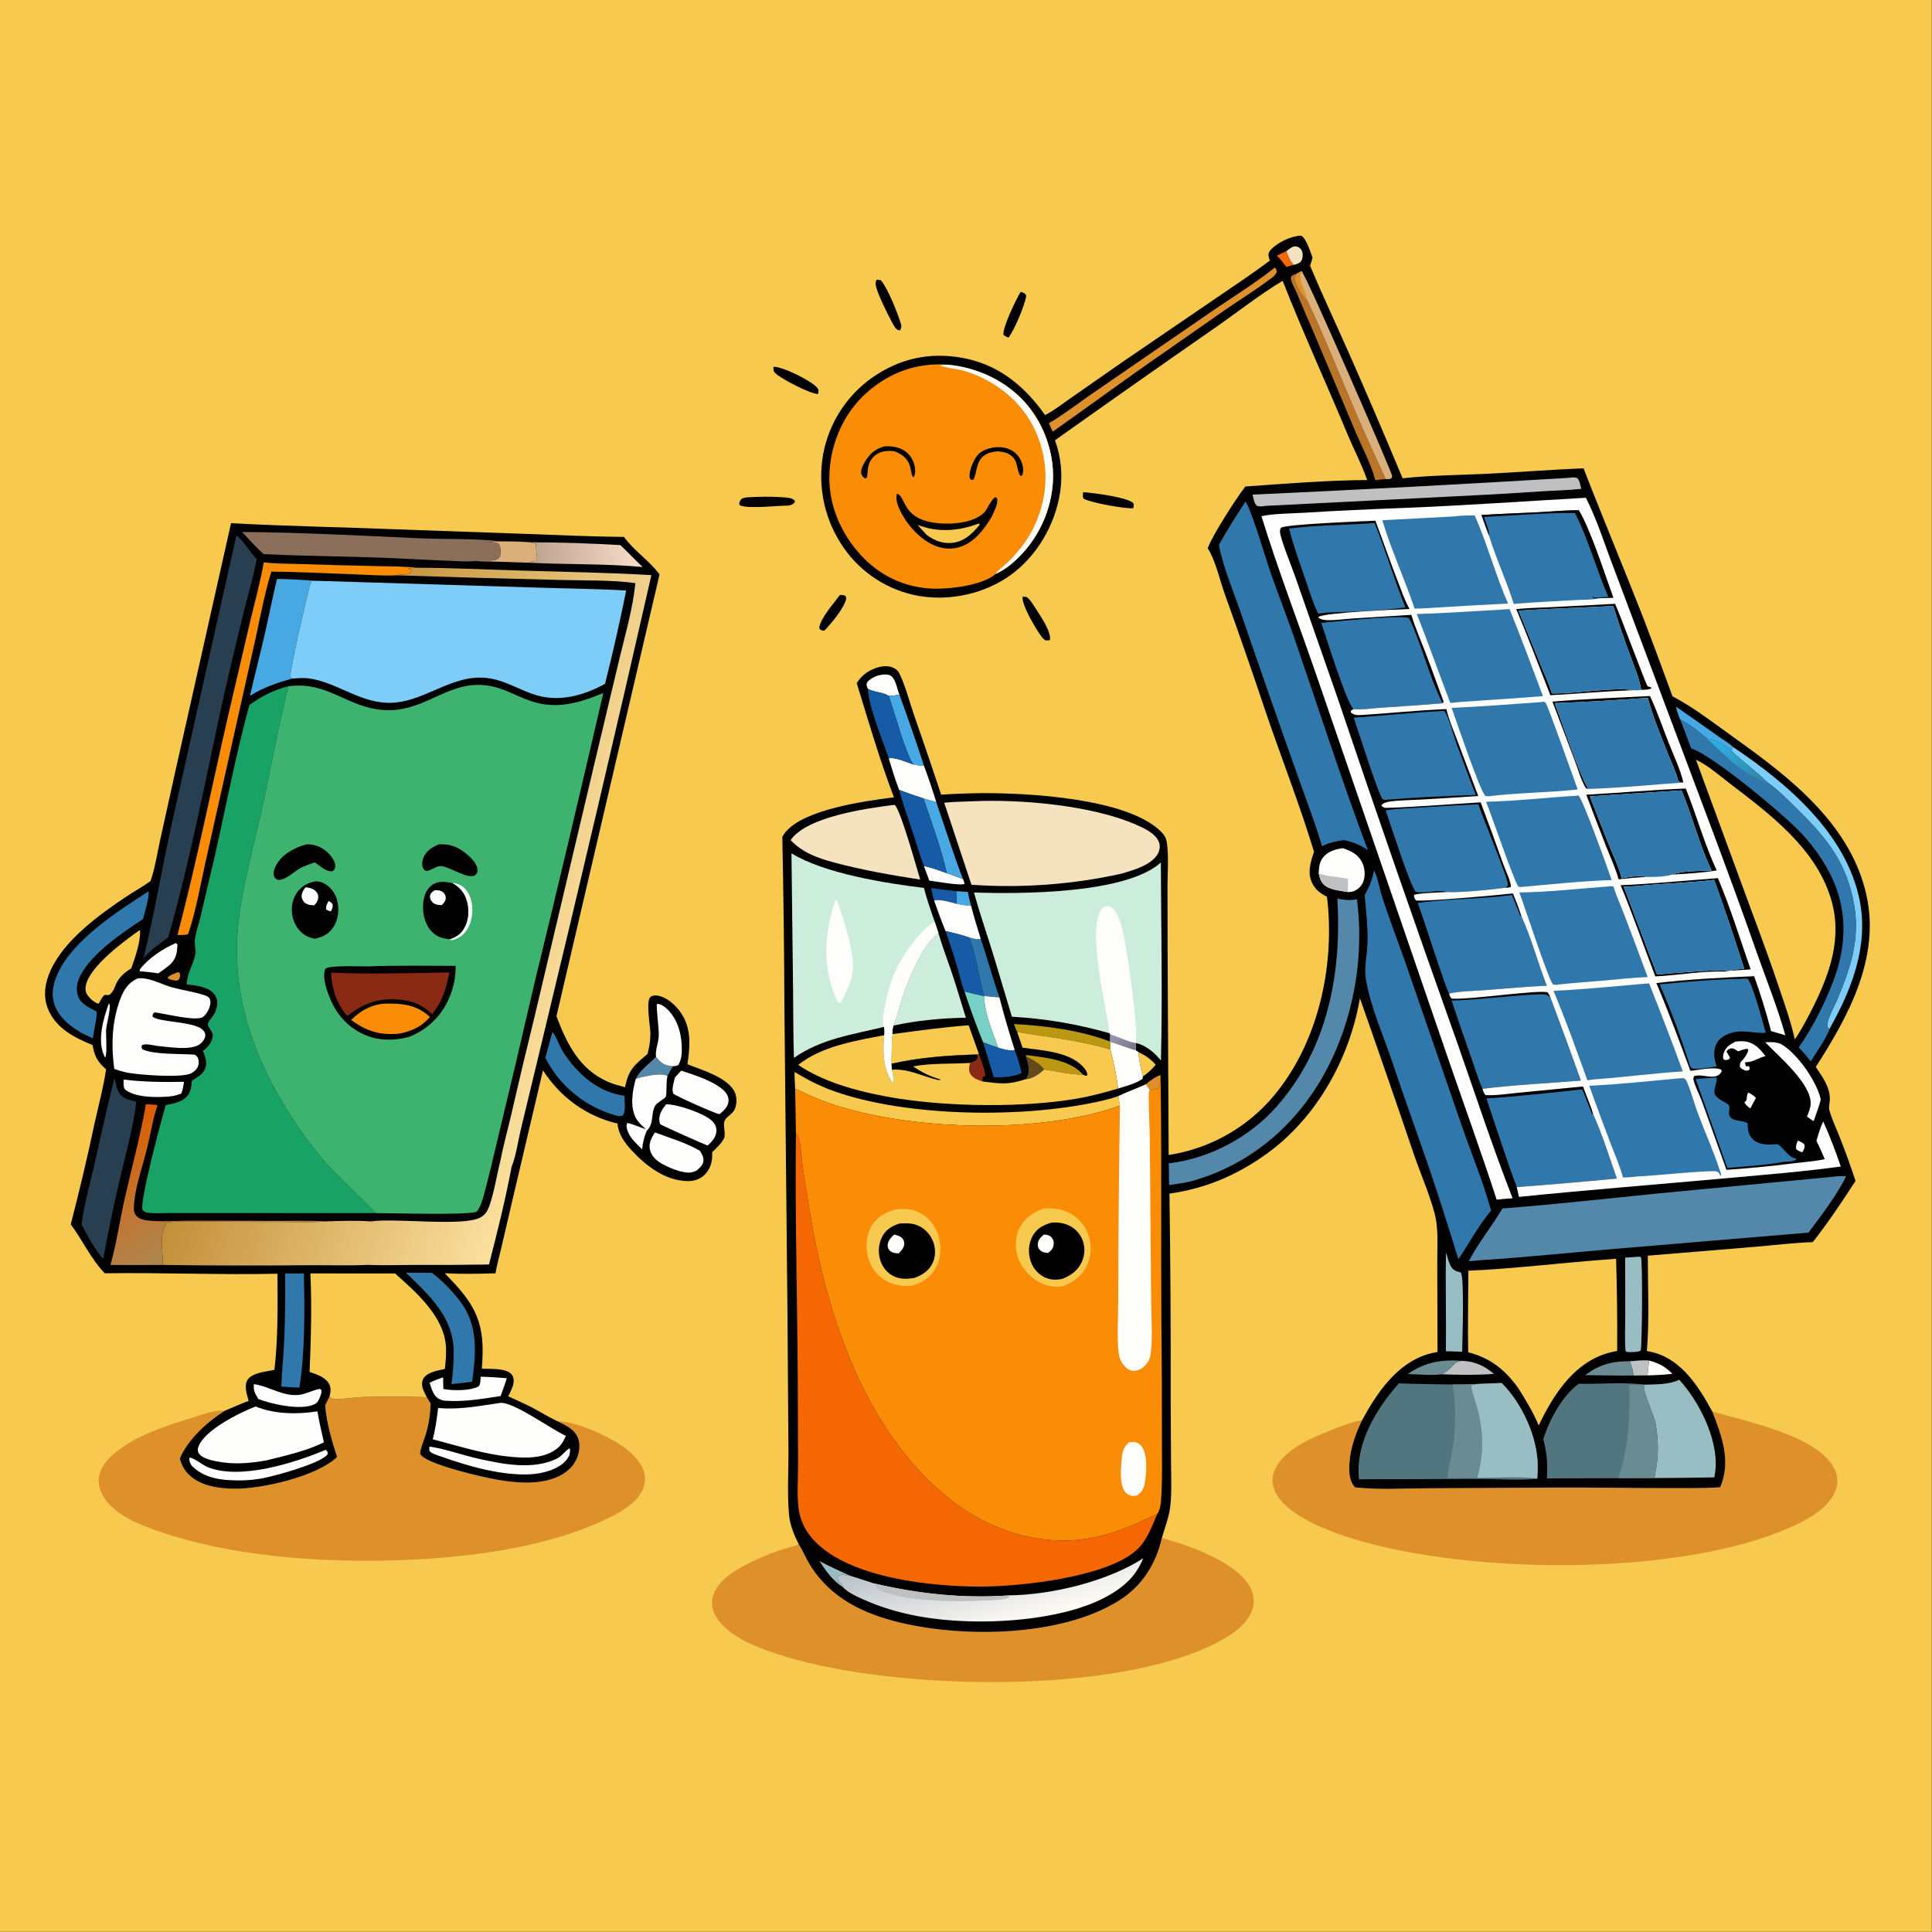 <?xml version="1.0" encoding="utf-8" ?>
<svg xmlns="http://www.w3.org/2000/svg" xmlns:xlink="http://www.w3.org/1999/xlink" width="340" height="340">
	<rect width="100%" height="100%" fill="#333333" stroke="none"/>
	<path fill="#F8C94F" transform="scale(0.332 0.332)" d="M0 0L1024 0L1024 1024L0 1024L0 0Z"/>
	<path transform="scale(0.332 0.332)" d="M445.218 315.383C446.165 315.368 446.898 315.291 447.78 315.71C448.502 316.053 448.4 316.48 448.61 317.19C447.368 322.566 440.878 330.125 437.11 334.174C436.302 334.302 436.02 334.309 435.242 333.963C434.396 333.587 434.546 333.364 434.264 332.553C435.257 327.246 441.955 319.818 445.218 315.383Z"/>
	<path transform="scale(0.332 0.332)" d="M540.997 154.746C541.394 154.837 541.879 154.932 542.246 155.095C543.398 155.607 543.608 155.809 543.983 156.921C543.055 162.214 537.789 174.686 534.599 178.949C533.476 178.561 532.807 178.234 531.92 177.438C531.275 173.864 538.807 158.197 540.997 154.746Z"/>
	<path transform="scale(0.332 0.332)" d="M542.053 316.228L544.22 316.488C545.951 317.791 547.092 319.62 548.244 321.427C550.837 325.497 557.494 334.757 556.508 339.314C555.624 339.509 554.959 339.494 554.06 339.402C553.224 338.801 552.686 338.282 552.064 337.448C549.207 333.617 541.454 320.713 542.053 316.228Z"/>
	<path transform="scale(0.332 0.332)" d="M409.989 194.424C414.903 194.281 429.729 201.666 433.08 205.427C434.218 206.705 433.857 207.331 433.665 208.863C429.658 208.906 413.735 200.665 410.926 197.752C409.793 196.577 410.01 195.922 409.989 194.424Z"/>
	<path transform="scale(0.332 0.332)" d="M574.163 260.916C574.425 260.928 574.687 260.937 574.949 260.952C579.223 261.202 598.418 263.717 600.717 266.764C601.234 267.45 600.806 268.59 600.684 269.403C596.563 269.795 578.027 266.456 574.412 264.35C573.728 263.219 574.01 262.159 574.163 260.916Z"/>
	<path transform="scale(0.332 0.332)" d="M464.677 148.246C465.478 148.279 466.141 148.406 466.921 148.573C470.425 152.466 475.618 165.537 477.293 170.824C477.892 172.712 478.014 173.368 477.077 175.137L475.609 174.789C474.387 173.717 473.718 172.515 472.97 171.095C470.967 167.289 463.893 153.714 464.137 149.995C464.177 149.386 464.497 148.829 464.677 148.246Z"/>
	<path transform="scale(0.332 0.332)" d="M395.546 263.661C402.089 263.232 408.991 263.115 415.53 263.629C417.464 263.781 419.98 263.873 421.305 265.444L421.217 266.316C420.028 267.479 419.748 267.577 418.125 267.989C411.958 267.984 397.948 269.72 392.787 268.076C391.989 267.821 392.231 267.866 391.809 267.025C391.922 266.583 392.072 265.907 392.281 265.515C393.092 263.992 394.044 264.041 395.546 263.661Z"/>
	<path fill="#DE912A" transform="scale(0.332 0.332)" d="M615.854 815.271C630.018 819.007 654.968 827.747 662.518 841.075C664.524 844.617 665.17 848.477 664.052 852.423C661.705 860.703 653.195 866.426 646.007 870.237C591.827 898.955 473.204 895.904 415.651 877.895C403.274 874.023 384.915 867.871 378.779 855.471C377.17 852.22 377.004 848.775 378.176 845.342C381.318 836.137 392.894 830.431 401.086 826.646Q407.712 823.536 414.693 821.332C417.49 820.431 420.753 819.787 423.396 818.55C425.536 821.854 427.065 825.786 429.156 829.201C440.103 847.071 457.704 855.517 477.563 860.194C511.836 868.267 562.944 867.467 593.28 848.32C605.389 840.677 612.692 829.085 615.854 815.271Z"/>
	<path fill="#DE912A" transform="scale(0.332 0.332)" d="M907.617 748.178C925.37 753.433 962.775 760.767 972.085 777.97C974.008 781.522 974.485 785.487 973.213 789.34C970.203 798.452 959.978 804.464 951.79 808.344C891.712 836.81 770.598 835.103 709.05 812.943C698.608 809.183 681.215 801.715 676.084 791.01C674.317 787.323 673.983 783.637 675.47 779.789C679.428 769.547 692.551 763.419 701.986 759.537C707.475 757.279 716.263 753.609 721.981 752.836C718.559 760.105 715.834 767.35 715.321 775.443C715.027 780.078 715.035 784.7 718.235 788.381C730.462 789.772 743.37 788.945 755.684 788.9L823.381 788.513C843.459 788.355 863.571 788.837 883.656 788.806C893.021 788.792 902.481 789 911.825 788.337C917.717 774.782 912.72 761.136 907.617 748.178Z"/>
	<path fill="#DE912A" transform="scale(0.332 0.332)" d="M174.715 740.157C175.236 740.918 175.123 741.143 176.087 741.31C180.747 742.117 187.099 740.698 191.946 740.555C203.322 740.219 214.862 740.32 226.24 740.628L228.278 744.012C228.055 749.778 227.3 755.011 225.627 760.54C225.026 762.525 222.269 769.311 222.787 770.751C222.851 770.929 223.332 771.478 223.497 771.644C228.555 776.71 256.023 783.085 263.972 784.412C269.795 785.384 275.801 786.088 281.713 785.825C289.223 785.491 297.556 783.428 302.801 777.685Q303.35 777.076 303.838 776.417Q304.325 775.757 304.745 775.053Q305.166 774.35 305.515 773.608Q305.865 772.866 306.14 772.094Q306.416 771.322 306.615 770.526Q306.813 769.731 306.933 768.92Q307.053 768.109 307.094 767.29Q307.134 766.471 307.094 765.652C306.946 762.35 305.408 759.67 302.876 757.588C300.775 755.859 297.931 754.622 295.525 753.345C305.548 753.358 324.282 761.858 332.356 768.357C336.828 771.957 341.465 776.953 341.887 782.947C342.198 787.353 340.108 791.595 337.177 794.768C332.488 799.846 325.718 803.229 319.54 806.093C286.554 821.386 242.948 826.251 206.959 827.15C167.229 828.144 121.423 824.752 83.774 811.587C75.121 808.561 65.722 804.956 59.02 798.476C55.26 794.842 52.255 790.09 52.308 784.7C52.358 779.677 55.239 775.443 58.769 772.104C70.415 761.09 87.964 755.846 102.933 751.157C107.394 749.76 113.473 747.485 118.165 747.765C118.463 747.783 118.76 747.817 119.058 747.842C109.883 753.715 99.535 762.979 95.295 773.232C96.246 776.236 97.418 778.844 99.615 781.157C105.879 787.747 115.824 789.027 124.463 789.115C138.814 789.261 168.127 782.574 178.669 772.296C175.645 762.709 173.25 755.048 172.351 744.918L174.715 740.157Z"/>
	<path transform="scale(0.332 0.332)" d="M122.47 277.327C151.572 278.913 180.709 279.406 209.827 280.57L278.857 283.009C296.138 283.619 313.472 284.452 330.76 284.602C336.068 292.012 344.138 297.065 349.604 304.487L294.96 538.663C300.412 553.144 307.079 566.696 321.973 573.312C324.974 574.646 328.166 575.465 331.327 576.322C333.227 566.77 336.218 564.633 343.235 558.704C344.206 555.108 344.737 551.674 344.772 547.942C344.806 544.392 342.064 530.142 344.968 528.328C346.419 527.422 348.098 527.561 349.686 527.997C355.069 529.476 360.034 534.659 362.504 539.499C366.511 547.35 365.615 555.709 364.384 564.113C371.816 567.129 386.48 571.268 389.662 579.423C390.693 582.068 390.586 585.639 389.332 588.204C388.23 590.456 385.675 591.558 384.404 593.501C382.741 596.046 385.08 600.836 383.699 603.531C382.295 606.271 379.678 608.631 377.501 610.759C377.677 615.331 376.974 618.997 373.726 622.471C371.326 625.039 367.976 626.118 364.518 626.063C352.603 625.873 342.465 618.04 334.777 609.722C331.084 605.727 327.776 601.139 327.317 595.563C310.613 591.595 297.151 581.713 287.814 567.371L271.787 635.448L265.631 661.878C264.632 666.191 263.333 670.564 262.656 674.935C253.672 675.247 244.742 675.365 235.759 674.918C248.458 687.979 256.008 697.136 255.832 716.252Q255.766 720.885 255.423 725.505C259.573 725.691 268.025 725.118 271.019 728.328C272.259 729.656 272.478 731.685 272.152 733.402C271.709 735.731 270.432 738.018 269.385 740.133C273.832 742.205 278.362 744.16 282.701 746.451C286.946 748.692 291.163 751.392 295.525 753.345C297.931 754.622 300.775 755.859 302.876 757.588C305.408 759.67 306.946 762.35 307.094 765.652Q307.134 766.471 307.094 767.29Q307.053 768.109 306.933 768.92Q306.813 769.731 306.615 770.526Q306.416 771.322 306.14 772.094Q305.865 772.866 305.515 773.608Q305.166 774.35 304.745 775.053Q304.325 775.757 303.837 776.417Q303.35 777.076 302.801 777.685C297.556 783.428 289.223 785.491 281.713 785.825C275.801 786.088 269.795 785.384 263.972 784.412C256.023 783.085 228.555 776.71 223.497 771.644C223.332 771.478 222.851 770.929 222.787 770.751C222.269 769.311 225.026 762.525 225.627 760.54C227.3 755.011 228.055 749.778 228.278 744.012L226.24 740.628C214.862 740.32 203.322 740.219 191.946 740.555C187.099 740.698 180.747 742.117 176.087 741.31C175.123 741.143 175.236 740.918 174.715 740.157L172.351 744.918C173.25 755.048 175.645 762.709 178.669 772.296C168.127 782.574 138.814 789.261 124.463 789.115C115.824 789.027 105.879 787.747 99.615 781.157C97.418 778.844 96.246 776.236 95.295 773.232C99.535 762.979 109.883 753.715 119.058 747.842C123.287 746.056 127.499 744.173 131.803 742.575C130.912 739.127 129.163 734.604 131.302 731.302C133.686 727.618 141.409 726.966 145.454 726.148C147.412 709.537 147.171 691.893 147.08 675.171C116.566 675.827 86.042 674.492 55.539 674.93C48.256 667.416 43.724 657.353 37.502 648.993Q44.447 622.274 50.17 595.267C52.254 585.893 54.851 576.31 56.233 566.821C52.005 563.09 50.312 560.393 49.229 554.78L49.063 553.947C39.382 550.011 29.55 545.031 25.403 534.725C22.637 527.852 23.933 520.662 26.935 514.132C34.274 498.172 52.484 484.94 66.868 475.317C71.107 472.481 75.693 470.031 79.795 467.023C82.145 460.217 83.276 452.697 84.812 445.643L93.066 408.306L122.47 277.327Z"/>
	<path fill="#DE912A" transform="scale(0.332 0.332)" d="M94.078 515.415C95.033 515.419 94.579 515.27 95.39 515.992C95.468 517.488 95.483 517.839 94.844 519.177C93.467 520.141 93.175 519.805 91.571 519.526C90.432 519.279 89.686 519.181 88.828 518.355C89.702 516.877 92.477 516.133 94.078 515.415Z"/>
	<path fill="#FDFDFC" transform="scale(0.332 0.332)" d="M57.71 531.901C57.994 532.187 58.004 532.121 58.093 532.556C58.637 535.21 56.702 541.991 56.324 545.042C55.92 548.298 57.05 558.468 55.727 560.604C55.58 560.31 55.428 560.017 55.285 559.72C51.388 551.634 54.791 539.788 57.71 531.901Z"/>
	<path fill="#5388AB" transform="scale(0.332 0.332)" d="M347.724 560.156C350.248 563.299 351.7 564.62 355.749 565.073C356.072 565.109 356.395 565.139 356.718 565.171C355.676 566.88 354.67 568.549 353.831 570.368C351.264 568.686 344.345 570.063 341.33 570.695C339.811 571.014 338.406 571.394 336.975 571.989C339.328 566.985 344.032 564.115 347.724 560.156Z"/>
	<path fill="#FDFDFC" transform="scale(0.332 0.332)" d="M93.156 499.918C93.762 500.128 93.389 499.944 94.101 500.73Q93.988 502.419 93.782 504.099C92.93 510.552 88.657 512.391 83.919 515.978C81.093 515.474 78.241 515.215 75.386 514.926C74.93 515.009 74.502 514.912 74.044 514.858L74.193 513.772C78.737 507.857 86.356 502.86 93.156 499.918Z"/>
	<path fill="#DBAF79" transform="scale(0.332 0.332)" d="M265.529 286.951C270.633 286.997 275.745 286.963 280.832 287.438L284.083 288.238C284.288 290.913 284.224 293.552 284.702 296.198L284.224 297.335L283.443 297.425C282.253 297.573 281.56 297.607 280.559 298.282Q265.987 297.756 251.41 297.415C255.033 296.577 258.808 297.638 262.341 296.843C263.795 296.515 264.252 295.979 265.101 294.817C265.359 292.664 265.621 290.177 264.327 288.31C262.358 287.009 258.384 287.388 256.024 287.296C259.199 287.237 262.36 287.164 265.529 286.951Z"/>
	<path fill="#FDFDFC" transform="scale(0.332 0.332)" d="M65.533 572.244C76.265 573.56 86.743 573.633 97.529 573.429C97.24 575.607 96.893 577.547 96.119 579.609C93.982 580.595 91.704 581.051 89.366 581.244C82.736 581.793 71.422 581.863 66.145 577.388C65.269 575.863 65.513 573.957 65.533 572.244Z"/>
	<path fill="#FDFDFC" transform="scale(0.332 0.332)" d="M134.57 733.687C142.657 734.777 149.957 740.408 158.607 739.374C162.257 738.937 165.817 736.798 169.558 736.225L170.346 736.822C170.613 738.468 169.868 739.844 169.275 741.342C168.658 742.688 168.165 743.636 166.776 744.314C159.595 747.824 144.185 744.332 136.975 741.609C135.21 738.767 134.21 737.083 134.57 733.687Z"/>
	<path fill="#FDFDFC" transform="scale(0.332 0.332)" d="M254.782 729.751C259.415 729.852 263.991 730.155 268.607 730.542C267.746 733.725 266.469 736.877 265.372 739.992C255.222 741.555 245.471 743.281 235.161 742.413C234.33 742.204 233.481 741.919 232.719 741.524C229.663 739.94 228.708 735.976 227.732 732.963C230.036 731.781 232.455 730.95 234.885 730.071L235.003 736.274C240.422 737.191 248.722 737.368 253.737 734.883C254.8 733.33 254.637 731.6 254.782 729.751Z"/>
	<path fill="#FDFDFC" transform="scale(0.332 0.332)" d="M347.724 560.156C347.243 556.674 349.058 552.688 349.19 549.072C349.347 544.772 347.755 534.338 348.2 532.173C349.81 532.05 351.524 533.059 352.722 534.073C358.643 539.083 361.049 546.807 361.372 554.272C361.533 557.983 361.384 561.058 359.687 564.438C358.641 565.039 357.912 565.101 356.718 565.171C356.395 565.139 356.072 565.109 355.749 565.073C351.7 564.62 350.248 563.299 347.724 560.156Z"/>
	<path fill="#FDFDFC" transform="scale(0.332 0.332)" d="M172.582 768.516C173.054 768.764 173.328 769.242 173.658 769.654C173.654 770.388 173.833 770.731 173.289 771.307C168.779 776.074 145.481 782.466 138.641 783.7Q132.477 784.796 126.217 784.724C117.344 784.669 108.29 783.653 101.749 777.054C101.634 776.89 101.509 776.731 101.402 776.561C100.623 775.318 100.146 774.082 100.433 772.649C103.067 772.814 107.246 776.493 109.955 777.616C127.077 784.717 156.3 775.408 172.582 768.516Z"/>
	<path fill="#FDFDFC" transform="scale(0.332 0.332)" d="M227.61 766.765C236.424 768.1 245.378 771.413 254.163 773.355C267.009 776.195 282.754 779.25 295.165 773.181C297.732 771.926 299.45 769.211 301.881 767.66C302.524 768.766 301.995 770.143 301.811 771.395C301.24 772.447 300.676 773.425 299.87 774.319C295.579 779.079 287.403 781.136 281.191 781.48C266.394 782.302 248.507 777.315 234.556 772.314C232.759 771.67 229.174 770.707 227.854 769.326C227.382 768.833 227.608 767.446 227.61 766.765Z"/>
	<path fill="#FDFDFC" transform="scale(0.332 0.332)" d="M347.153 600.251C354.991 603.204 363.835 605.768 371.042 610.048C372.008 611.725 373.147 613.49 372.859 615.522C372.549 617.716 370.785 619.096 369.251 620.491C368.438 620.834 367.603 621.185 366.743 621.389C362.399 622.417 353.771 618.71 350.072 616.407C347.326 614.697 345.168 612.48 344.492 609.228C343.783 605.819 345.418 603.043 347.153 600.251Z"/>
	<path fill="#FDFDFC" transform="scale(0.332 0.332)" d="M353.081 585.405C353.26 585.396 353.44 585.379 353.619 585.38C359.288 585.42 373.71 590.249 377.684 594.408C379.03 595.818 379.858 597.58 379.759 599.556C379.598 602.738 377.377 605.198 375.127 607.196C374.556 607.186 351.646 596.986 349.92 595.905C349.665 595.157 349.518 594.465 349.467 593.674C349.266 590.565 351.172 587.671 353.081 585.405Z"/>
	<path fill="#FDFDFC" transform="scale(0.332 0.332)" d="M361.092 567.517C367.844 569.732 379.122 573.267 384.035 578.416C385.431 579.878 386.329 581.71 386.158 583.769C385.899 586.872 383.52 588.735 381.353 590.63C378.169 589.847 359.336 581.493 356.917 579.745C355.844 577.327 357.182 573.579 357.777 571.093L361.092 567.517Z"/>
	<path fill="#FDFDFC" transform="scale(0.332 0.332)" d="M336.975 571.989C338.406 571.394 339.811 571.014 341.33 570.695C344.345 570.063 351.264 568.686 353.831 570.368L353.685 570.987C353.06 573.735 353.507 579.635 352.986 581.194C352.6 582.348 348.329 584.32 347.368 585.988C344.744 590.541 346.962 595.347 342.856 599.317C341.467 602.628 340.7 605.677 340.391 609.23C337.82 606.706 334.877 604.095 333.254 600.825C332.457 599.221 331.776 597.095 332.37 595.344C333.676 595.04 339.965 597.954 342.356 598.477C340.349 596.74 338.409 595.083 337.114 592.713C333.849 586.738 335.209 578.273 336.975 571.989Z"/>
	<path fill="#F8C94F" transform="scale(0.332 0.332)" d="M73.99 493.068L74.226 493.371C74.582 499.083 71.558 507.881 69.572 513.288C59.418 519.621 62.413 523.797 58.115 527.223C57.582 527.648 56.3 527.377 55.621 527.346C54.084 528.105 53.319 530.66 52.206 532.061C50.751 531.711 49.719 530.781 48.513 529.924C47.688 529.116 46.904 528.254 46.262 527.29C45.257 525.781 45.141 524.069 45.507 522.327C47.636 512.162 65.691 498.862 73.99 493.068Z"/>
	<defs>
		<linearGradient id="gradient_0" gradientUnits="userSpaceOnUse" x1="284.42" y1="294.284" x2="337.315" y2="292.723">
			<stop offset="0" stop-color="#BEA491"/>
			<stop offset="1" stop-color="#F6DBC8"/>
		</linearGradient>
	</defs>
	<path fill="url(#gradient_0)" transform="scale(0.332 0.332)" d="M280.832 287.438C296.77 287.456 312.94 288.016 328.852 288.943C332.84 292.765 336.646 296.789 340.673 300.566C320.695 298.691 300.575 299.337 280.559 298.282C281.56 297.607 282.253 297.573 283.443 297.425L284.224 297.335L284.702 296.198C284.224 293.552 284.288 290.913 284.083 288.238L280.832 287.438Z"/>
	<path fill="#3077AC" transform="scale(0.332 0.332)" d="M292.848 546.922C294.744 549.179 295.997 553.009 297.408 555.676C298.704 558.128 300.393 560.449 302.087 562.642C309.287 571.96 319.164 579.325 331.081 580.837C330.911 583.898 331.925 588.737 330.175 591.32L328.085 591.702Q325.747 591.101 323.453 590.347Q322.072 589.886 320.715 589.359Q319.358 588.831 318.028 588.239Q316.699 587.646 315.399 586.989Q314.1 586.333 312.834 585.614Q311.568 584.895 310.339 584.115Q309.109 583.335 307.919 582.497Q306.729 581.658 305.581 580.763Q304.433 579.867 303.33 578.917Q302.227 577.967 301.172 576.964Q300.116 575.962 299.11 574.909Q298.105 573.856 297.152 572.756Q296.198 571.655 295.3 570.51Q294.401 569.364 293.559 568.177Q292.718 566.989 291.934 565.762Q291.151 564.534 290.429 563.27Q289.706 562.006 289.046 560.709L292.848 546.922Z"/>
	<path fill="#3077AC" transform="scale(0.332 0.332)" d="M151.107 674.996L161.06 675.02C161.528 694.304 161.741 716.483 158.69 735.518C155.484 735.528 152.292 735.192 149.099 734.926C149.466 726.52 150.308 718.135 150.684 709.724Q151.36 692.366 151.107 674.996Z"/>
	<path fill="#3077AC" transform="scale(0.332 0.332)" d="M215.183 674.625L228.876 674.663C234.285 678.545 240.062 684.665 244.078 690.004C253.608 702.673 252.332 717.586 250.258 732.424Q244.81 733.17 239.333 733.659C240.103 728.021 240.549 721.995 240.487 716.308C240.287 697.944 227.439 686.567 215.183 674.625Z"/>
	<defs>
		<linearGradient id="gradient_1" gradientUnits="userSpaceOnUse" x1="54.116" y1="601.382" x2="93.789" y2="664.271">
			<stop offset="0" stop-color="#DC5E00"/>
			<stop offset="1" stop-color="#AD8753"/>
		</linearGradient>
	</defs>
	<path fill="url(#gradient_1)" transform="scale(0.332 0.332)" d="M77.324 585.302L83.525 585.703C81.012 593.049 79.838 601.04 77.978 608.591C75.712 617.79 72.124 627.653 71.174 637.071C70.936 639.431 70.506 642.5 72.218 644.403C73.632 645.975 75.59 646.594 77.624 646.857C85.248 647.844 93.738 647.006 101.45 647.032L146.707 647.135C155.287 647.155 163.992 646.906 172.556 647.417L171.992 647.473C165.131 648.097 157.932 647.701 151.033 647.698Q131.272 647.723 111.511 647.548C104.016 647.484 96.103 646.946 88.673 647.985C83.82 654.055 86.741 663.438 86.219 670.511Q72.389 670.61 58.559 670.508C61.825 658.739 63.57 646.456 66.282 634.54C70.025 618.096 74.481 601.963 77.324 585.302Z"/>
	<path fill="#47A8E3" transform="scale(0.332 0.332)" d="M146.849 306.862C153.009 306.97 159.256 307.226 165.391 307.792C164.919 308.264 164.666 308.631 164.496 309.284C162.888 315.461 153.826 354.142 153.978 358.017C154.013 358.921 154.145 359.174 154.822 359.686C146.373 362.12 140.116 364.184 132.481 368.835C135.196 357.115 138.222 345.464 140.891 333.736C142.929 324.783 144.617 315.774 146.849 306.862Z"/>
	<path fill="#3077AC" transform="scale(0.332 0.332)" d="M78.71 472.462C79.319 475.426 76.602 483.828 75.847 487.132C64.791 494.454 49.249 504.911 42.793 516.73C40.935 520.132 40.119 524.025 41.287 527.804C42.64 532.181 47.419 534.114 51.129 536.112C51.824 538.342 49.416 547.265 49.28 550.471L43.153 547.51C38.558 544.728 34.332 541.738 31.254 537.236C28.197 532.765 27.245 527.798 28.397 522.515C32.98 501.502 61.628 483.55 78.71 472.462Z"/>
	<path fill="#283E51" transform="scale(0.332 0.332)" d="M60.697 571.419C61.342 573.913 61.842 577.304 63.255 579.462C65.312 582.605 68.868 583.09 72.25 583.922C70.792 597.017 66.995 610.372 63.965 623.175C60.497 637.834 57.476 652.399 54.722 667.21C50.827 663.529 45.775 653.991 43.247 649.071C44.331 639.196 47.335 628.992 49.549 619.266C53.181 603.311 56.632 587.269 60.697 571.419Z"/>
	<path fill="#FA8C06" transform="scale(0.332 0.332)" d="M139.801 298.072C146.014 298.884 152.476 298.751 158.746 298.96Q178.951 299.636 199.163 300.053C206.292 300.25 213.591 300.164 220.681 300.925L215.96 301.371L218.157 302.029C218.011 303.053 217.676 303.409 216.733 303.943C214.965 304.945 212.346 304.065 210.252 304.963C202.822 305.32 195.151 304.695 187.72 304.419C173.103 303.877 158.47 303.154 143.845 302.975C139.66 316.391 137.329 330.74 134.13 344.438L109.799 453.111C106.732 466.471 104.048 482.389 99.758 495.115C98.087 495.778 95.881 495.576 94.078 495.634C104.276 456.744 112.164 417.381 121.195 378.217L132.628 329.316C135.103 318.944 137.994 308.581 139.801 298.072Z"/>
	<path fill="#FDFDFC" transform="scale(0.332 0.332)" d="M135.53 745.527C145.477 749.669 157.797 749.779 168.263 748.114C169.162 753.634 170.477 759.09 171.69 764.548C162.406 769.168 151.174 771.624 141.128 774.132C133.536 775.501 125.473 776.243 117.797 775.116C114.309 774.604 107.182 773.48 105.29 770.248C104.621 769.105 104.754 767.981 105.195 766.794C108.478 757.956 127.209 748.678 135.53 745.527Z"/>
	<path fill="#FDFDFC" transform="scale(0.332 0.332)" d="M264.8 743.695C271.47 742.354 292.617 757.976 299.973 761.089L299.767 761.527C298.508 764.263 297.368 766.243 294.941 768.099C286.982 774.186 274.388 772.755 265.114 771.545C253.058 769.703 241.139 766.02 229.363 762.906C230.866 757.486 231.533 751.888 232.241 746.323C243.687 747.35 253.581 745.294 264.8 743.695Z"/>
	<path fill="#8C6F5A" transform="scale(0.332 0.332)" d="M128.323 281.991C159.591 282.17 191.086 283.95 222.334 285.322C236.584 285.948 251.409 285.306 265.529 286.951C262.36 287.164 259.199 287.237 256.024 287.296C258.384 287.388 262.358 287.009 264.327 288.31C265.621 290.177 265.359 292.664 265.101 294.817C264.252 295.979 263.795 296.515 262.341 296.843C258.808 297.638 255.033 296.577 251.41 297.415C246.932 297.859 242.111 297.38 237.615 297.219C227.321 296.852 217.04 296.219 206.749 295.791C184.406 294.862 162.03 294.843 139.695 293.682C135.695 290.11 132.039 285.876 128.323 281.991Z"/>
	<path fill="#FDFDFC" transform="scale(0.332 0.332)" d="M73.023 518.596C73.846 518.543 74.671 518.498 75.496 518.543C80.343 518.813 86.474 522.061 91.281 523.378C96.787 524.887 102.586 525.654 107.998 527.421C109.219 527.819 110.192 528.103 111.052 529.105C111.419 530.118 111.647 530.868 111.511 531.956C111.207 534.386 109.65 537.538 107.662 539.013C104.141 541.626 87.059 537.18 81.969 536.632C80.926 537.406 81.052 537.489 80.81 538.788C83.505 541.861 101.71 541.3 107.065 545.543C108.068 546.338 108.816 547.371 108.831 548.701C108.85 550.391 107.452 552.286 106.179 553.31C101.366 557.186 89.009 554.866 83.118 554.392C80.776 554.029 77.541 553.056 75.284 553.965C74.903 555.082 74.988 555.066 75.449 556.171C81.33 559.125 96.148 558.48 103.202 559.051C103.929 559.487 104.384 559.794 104.783 560.585C105.499 562 105.465 563.698 104.966 565.175C104.392 566.874 102.705 568.292 101.108 569.022C95.764 571.464 74.107 569.745 67.922 568.661C65.414 568.221 62.975 567.413 60.56 566.621C58.877 554.073 59.256 541.405 63.797 529.451C65.688 524.472 68.072 520.838 73.023 518.596Z"/>
	<path fill="#283E51" transform="scale(0.332 0.332)" d="M125.308 283.779C128.757 286.292 132.705 292.929 136.082 296.386C134.36 305.653 131.669 314.735 129.352 323.866Q123.987 345.376 119.065 366.992C109.435 410.337 101.397 454.246 89.172 496.952L82.45 501.859C80.04 503.785 78.024 505.773 75.993 508.094C81.753 485.014 85.597 461.248 90.752 437.997L125.308 283.779Z"/>
	<path fill="#F8C94F" transform="scale(0.332 0.332)" d="M164.524 675.011L209.417 675.028C220.658 685.035 235.451 697.883 236.394 713.905C236.624 717.797 236.2 721.742 235.831 725.616C232.257 726.517 226.32 727.255 224.366 730.874C223.57 732.348 223.549 734.252 224.043 735.828C224.559 737.475 225.466 739.088 226.24 740.628C214.862 740.32 203.322 740.219 191.946 740.555C187.099 740.698 180.747 742.117 176.087 741.31C175.123 741.143 175.236 740.918 174.715 740.157C175.282 737.542 175.645 735.525 174.177 733.143C172.093 729.761 167.629 728.473 164.088 727.221C164.842 709.785 165.338 692.455 164.524 675.011Z"/>
	<defs>
		<linearGradient id="gradient_2" gradientUnits="userSpaceOnUse" x1="147.676" y1="465.343" x2="308.631" y2="518.109">
			<stop offset="0" stop-color="#C38F3A"/>
			<stop offset="1" stop-color="#FBE09E"/>
		</linearGradient>
	</defs>
	<path fill="url(#gradient_2)" transform="scale(0.332 0.332)" d="M220.681 300.925C239.893 300.995 259.203 301.943 278.412 302.514C300.719 303.176 323.005 303.527 345.287 304.858Q317.475 427.01 288.076 548.789L276.014 598.92C274.745 604.214 273.303 613.723 271.203 618.368C267.986 635.667 263.58 653.228 259.202 670.274Q240.013 670.594 220.822 670.495C212.154 670.523 203.409 670.819 194.75 670.473C184.448 670.962 173.947 670.592 163.617 670.659Q124.917 671.024 86.219 670.511C86.741 663.438 83.82 654.055 88.673 647.985C96.103 646.946 104.016 647.484 111.511 647.548Q131.272 647.723 151.033 647.698C157.932 647.701 165.131 648.097 171.992 647.473L172.556 647.417C180.418 647.187 188.795 646.846 196.635 647.442C209.012 645.48 246.13 650.357 254.768 645.273C256.033 644.528 257.177 643.56 257.961 642.305C261.034 637.385 263.46 622.113 265.171 615.576C266.696 607.641 268.887 599.815 270.73 591.947Q276.966 564.788 283.63 537.731L315.579 402.672L328.397 348.916C331.522 335.893 335.482 322.462 336.786 309.115C325.017 307.361 309.059 307.772 296.962 307.418Q253.601 306.408 210.252 304.963C212.346 304.065 214.965 304.945 216.733 303.943C217.676 303.409 218.011 303.053 218.157 302.029L215.96 301.371L220.681 300.925Z"/>
	<path fill="#7ECDF8" transform="scale(0.332 0.332)" d="M165.391 307.792L282.934 311.41C299.251 311.946 315.633 312.094 331.93 312.999Q326.911 337.866 320.722 362.469C309.876 368.484 296.993 372.139 284.755 368.64C276.195 366.192 268.672 361.106 259.793 359.62C239.352 356.198 224.424 373.59 204.511 372.508C189.555 371.696 177.939 361.504 163.604 359.58C160.717 359.192 157.717 359.5 154.822 359.686C154.145 359.174 154.013 358.921 153.978 358.017C153.826 354.142 162.888 315.461 164.496 309.284C164.666 308.631 164.919 308.264 165.391 307.792Z"/>
	<path fill="#19A266" transform="scale(0.332 0.332)" d="M132.205 373.674C138.874 368.898 144.898 365.77 152.862 363.771C147.249 386.251 143.216 409.188 138.126 431.804C134.193 449.274 129.397 466.559 126.928 484.326C121.82 521.082 131.607 554.223 150.44 585.532C157.117 596.633 164.391 607.003 172.95 616.743C176.241 620.489 198.987 642.509 199.239 643.028L117.044 642.998L91.216 642.985C87.123 642.984 82.758 643.309 78.707 642.907C77.18 642.755 76.655 642.413 75.542 641.384C73.99 636.499 85.632 593.216 87.848 585.769C91.343 585.061 95.473 584.404 98.241 582.005C101.124 579.508 101.367 576.385 101.708 572.846C104.267 571.306 107.341 569.591 108.617 566.742C110.129 563.366 108.774 560.262 107.61 557.041C110.015 555.184 111.996 552.985 112.672 549.925C113.012 548.39 112.573 547.435 111.786 546.183L111.463 545.679C110.884 544.754 109.888 543.579 110.272 542.406C111.113 539.834 113.963 538.736 114.968 533.597C115.403 531.369 115.121 529.049 113.734 527.199C110.455 522.825 103.819 522.47 98.886 521.767C99.627 514.258 102.447 511.674 103.502 505.882C103.991 503.199 102.907 500.339 103.34 497.638C103.969 493.714 105.369 489.723 106.296 485.843L113.747 454.26C119.805 427.443 124.919 400.192 132.205 373.674Z"/>
	<path fill="#3EB370" transform="scale(0.332 0.332)" d="M152.862 363.771C173.962 360.983 183.838 375.057 203.442 376.368C222.446 377.638 234.115 364.558 250.659 363.146C256.824 362.619 262.655 363.877 268.349 366.186C272.603 367.912 276.752 370.017 281.087 371.528C294.69 376.267 306.933 372.686 319.788 367.366Q302.062 444.169 283.403 520.751Q274.14 560.923 264.471 600.999C261.814 611.902 259.382 622.946 256.384 633.756C255.631 636.472 254.503 640.305 252.543 642.345C246.709 644.224 207.495 643.021 199.239 643.028C198.987 642.509 176.241 620.489 172.95 616.743C164.391 607.003 157.117 596.633 150.44 585.532C131.607 554.223 121.82 521.082 126.928 484.326C129.397 466.559 134.193 449.274 138.126 431.804C143.216 409.188 147.249 386.251 152.862 363.771Z"/>
	<path fill="#FDFDFC" transform="scale(0.332 0.332)" d="M239.593 468.005C242.543 468.185 244.962 469.286 246.905 471.57C249.947 475.145 250.776 480.478 250.216 485.014C249.7 489.197 247.883 493.583 244.436 496.184C242.958 497.299 240.696 498.386 238.82 498.306L238.503 497.855C241.67 496.675 243.964 495.363 245.799 492.411C248.458 488.133 248.825 482.5 247.479 477.717C246.184 473.119 243.684 470.311 239.593 468.005Z"/>
	<path transform="scale(0.332 0.332)" d="M232.586 447.549C238.224 447.306 242.126 448.562 246.662 452.138C249.158 454.106 253.215 457.88 253.118 461.408C253.079 462.823 252.526 463.236 251.589 464.126C248.726 464.962 246.273 463.702 243.612 462.735C241.231 461.68 238.789 460.538 236.327 459.694C233.829 458.837 232.545 458.875 230.18 460.1C228.944 460.74 227.839 461.266 226.518 461.699C225.285 461.448 225.022 461.439 224.356 460.249C223.439 458.614 223.797 456.274 224.456 454.622C225.94 450.902 229.15 449.105 232.586 447.549Z"/>
	<path transform="scale(0.332 0.332)" d="M162.506 447.56C166.422 447.446 169.858 448.687 172.884 451.182C174.867 452.817 177.837 456.27 177.718 459.058C177.653 460.58 177.413 460.793 176.369 461.755C172.893 462.336 169.726 459.023 166.932 457.144C164.363 457.851 161.995 458.867 159.558 459.923C155.649 462.062 152.102 466.222 147.473 466.423C146.42 465.992 145.847 465.835 145.349 464.699C144.535 462.84 145.51 460.177 146.427 458.528C149.693 452.657 156.239 449.219 162.506 447.56Z"/>
	<path transform="scale(0.332 0.332)" d="M238.503 497.855C234.104 497.401 231.202 496.596 228.235 493.086C224.884 489.12 223.842 483.465 224.366 478.409C224.716 475.029 225.974 471.461 228.764 469.33C232.117 466.769 235.706 467.353 239.593 468.005C243.684 470.311 246.184 473.119 247.479 477.717C248.825 482.5 248.458 488.133 245.799 492.411C243.964 495.363 241.67 496.675 238.503 497.855Z"/>
	<path fill="#FDFDFC" transform="scale(0.332 0.332)" d="M230.449 471.872C232.024 471.879 233.527 471.859 234.809 472.927C235.772 473.729 236.287 474.697 236.288 475.963C236.288 477.566 235.209 478.666 234.203 479.758C232.266 479.757 230.292 479.584 228.982 477.953C228.209 476.991 227.722 476.016 227.964 474.739C228.254 473.211 229.318 472.699 230.449 471.872Z"/>
	<path transform="scale(0.332 0.332)" d="M167.555 467.137C169.31 467.312 170.758 467.615 172.29 468.541C175.784 470.657 177.912 473.821 178.815 477.786C179.861 482.381 179.311 487.516 176.664 491.492C174.201 495.192 171.199 496.634 166.972 497.582C165.205 497.267 163.466 496.764 161.919 495.827C158.204 493.577 155.83 489.752 155.014 485.532C154.182 481.229 154.865 476.693 157.455 473.092C159.989 469.569 163.34 467.795 167.555 467.137Z"/>
	<path fill="#FDFDFC" transform="scale(0.332 0.332)" d="M174.116 477.608C175.131 477.973 175.535 478.392 176.239 479.198C176.592 480.807 176.041 481.708 175.367 483.115C174.432 482.884 173.751 482.638 172.924 482.143C172.553 480.34 173.393 479.271 174.116 477.608Z"/>
	<path fill="#FDFDFC" transform="scale(0.332 0.332)" d="M161.929 470.338C163.332 470.43 165.006 470.747 166.223 471.489C167.469 472.248 168.546 473.531 168.679 475.031C168.855 477.008 167.853 478.501 166.598 479.881C165.314 479.892 163.661 479.703 162.502 479.125C161.142 478.446 160.309 477.295 159.993 475.829C159.542 473.74 160.737 471.907 161.929 470.338Z"/>
	<path transform="scale(0.332 0.332)" d="M194.644 512.268C210.23 511.659 225.913 511.956 241.512 511.963Q241.544 514.104 241.355 516.236Q241.165 518.368 240.754 520.469Q240.344 522.571 239.718 524.618Q239.091 526.665 238.256 528.636C234.088 538.54 226.699 545.668 216.803 549.648C209.263 551.578 201.553 551.812 194.226 548.887C185.401 545.364 178.976 538.654 175.274 529.978C173.374 525.525 170.589 518.205 172.449 513.52C174.749 511.534 190.645 512.319 194.644 512.268Z"/>
	<path fill="#FA8C06" transform="scale(0.332 0.332)" d="M202.165 532.126C202.902 532.053 203.635 532.006 204.376 531.992C213.313 531.819 221.092 532.598 227.904 539.094C223.492 544.185 218.249 546.577 211.808 547.887C201.517 548.908 194.289 546.668 186.117 540.638C190.938 536.02 195.494 533.204 202.165 532.126Z"/>
	<path fill="#8A2A14" transform="scale(0.332 0.332)" d="M175.449 515.546C196.293 516.541 217.366 515.742 238.227 515.462C236.494 524.108 234.601 530.577 229.078 537.622C224.346 533.187 219.68 530.795 213.166 530.029C201.556 528.664 193.33 531.271 184.17 538.542C178.369 532.265 175.873 523.945 175.449 515.546Z"/>
	<path transform="scale(0.332 0.332)" d="M673.098 138.124C672.729 137.061 672.396 136.154 672.397 135.008C672.398 133.874 673.144 132.815 673.921 132.032C677.587 128.339 684.452 125.088 689.655 124.901C692.392 126.118 694.584 133.649 695.757 136.518L694.438 140.896C700.79 156.021 707.791 170.864 714.437 185.86C724.361 208.257 734.057 230.918 743.48 253.528C758.149 251.933 773.17 251.864 787.909 251.147C805.067 250.311 822.226 248.934 839.382 248.233C849.724 274.904 860.824 301.3 871.239 327.942Q879.038 348.456 886.538 369.081Q890.984 371.485 895.27 374.162C903.66 379.5 911.692 385.633 919.786 391.418C949.312 412.522 981.239 437.304 989.404 474.757C996.604 507.786 979.79 538.761 962.478 565.561C965.978 570.796 970.038 576.128 969.958 582.755C969.936 584.541 969.202 586.774 969.688 588.505C971.076 593.442 973.485 598.419 975.354 603.206Q979.782 614.469 983.557 625.968C976.49 636.969 968.966 648.108 960.914 658.402C950.867 658.755 940.694 660.009 930.666 660.861L873.447 665.594C873.452 682.249 874.356 699.541 872.952 716.133C874.303 716.408 875.673 716.674 877 717.047C891.812 721.217 900.673 735.518 907.617 748.178C912.72 761.136 917.717 774.782 911.825 788.337C902.481 789 893.021 788.792 883.656 788.806C863.571 788.837 843.459 788.355 823.381 788.513L755.684 788.9C743.37 788.945 730.462 789.772 718.235 788.381C715.035 784.7 715.027 780.078 715.321 775.443C715.834 767.35 718.559 760.105 721.981 752.836C729.864 738.407 740.311 722.728 756.969 717.768C758.613 717.278 760.305 716.96 761.989 716.649L761.855 669.959C761.802 662.607 762.392 654.54 761.294 647.277C759.915 638.161 753.065 622.336 749.85 613.013Q735.592 570.986 720.846 529.128C715.435 561.166 697.686 592.921 670.948 611.939C655.318 623.056 638.946 630.006 619.894 632.694Q620.677 686.921 620.54 741.154L620.736 776.224C620.779 783.61 621.168 791.288 620.297 798.63C619.617 804.357 617.428 809.757 615.854 815.271C612.692 829.085 605.389 840.677 593.28 848.32C562.944 867.467 511.836 868.267 477.563 860.194C457.704 855.517 440.103 847.071 429.156 829.201C427.065 825.786 425.536 821.854 423.396 818.55C420.93 813.657 418.759 808.438 418.249 802.937C417.208 791.734 418.025 779.946 417.932 768.68L417.398 694.853L415.806 535.151Q415.621 489.349 414.689 443.557C415.164 442.761 415.656 441.959 416.24 441.237C426.157 428.975 458.416 424.616 473.865 422.635C466.354 402.937 460.306 382.251 454.121 362.092C456.613 358.228 459.661 355.801 464.026 354.195C467.102 353.062 470.809 352.551 473.834 354.106C475.244 354.831 476.094 355.652 476.79 357.095C479.979 363.712 481.976 371.604 484.364 378.589Q491.809 399.851 498.888 421.237Q509.35 420.552 519.834 420.436C544.788 420.272 597.714 423.019 615.522 440.929C618.072 443.493 618.467 445.459 618.802 448.972C619.43 455.551 618.902 462.54 618.86 469.167L618.905 502.57L619.476 612.222Q620.543 612.058 621.605 611.869Q622.667 611.68 623.725 611.466Q624.782 611.252 625.834 611.012Q626.886 610.773 627.932 610.509Q628.979 610.244 630.018 609.955Q631.058 609.666 632.09 609.352Q633.122 609.039 634.147 608.7Q635.172 608.362 636.188 607.999Q637.204 607.637 638.211 607.25Q639.219 606.864 640.217 606.453Q641.214 606.043 642.202 605.608Q643.19 605.174 644.167 604.717Q645.144 604.259 646.11 603.779Q647.076 603.298 648.031 602.795Q648.985 602.291 649.927 601.765Q650.869 601.239 651.798 600.691Q652.728 600.142 653.643 599.572Q654.559 599.002 655.462 598.41Q656.364 597.818 657.252 597.205Q658.139 596.591 659.012 595.957Q659.885 595.323 660.743 594.668Q661.6 594.014 662.442 593.339Q663.284 592.664 664.109 591.969Q664.935 591.274 665.744 590.56Q666.552 589.845 667.344 589.112Q668.135 588.379 668.909 587.627Q669.683 586.875 670.439 586.105Q671.194 585.335 671.932 584.547Q672.669 583.759 673.387 582.954Q674.105 582.149 674.804 581.326Q675.503 580.504 676.182 579.666Q676.861 578.827 677.52 577.973C699.444 550.026 707.67 510.263 703.394 475.347C699.963 473.585 697.322 471.729 695.575 468.162C692.841 462.581 694.691 456.997 696.528 451.508C688.893 426.344 679.242 401.86 670.786 376.97Q660.328 345.713 649.152 314.705C646.595 307.488 644.249 296.899 640.167 290.59C642.666 283.752 655.297 264.049 660.149 257.866C681.546 256.415 703.259 254.571 724.696 254.457C721.896 246.297 717.661 238.307 714.331 230.31C703 203.105 690.69 176.264 679.885 148.848C667.436 156.349 655.725 165.662 643.758 173.964Q601.336 203.452 559.222 233.377Q559.825 235.036 560.322 236.73Q560.819 238.425 561.208 240.147Q561.597 241.869 561.877 243.612Q562.156 245.355 562.325 247.113Q562.495 248.87 562.552 250.635Q562.61 252.399 562.557 254.164Q562.504 255.928 562.339 257.686Q562.174 259.444 561.899 261.188C559.247 278.287 549.549 294.94 535.399 305.037C521.79 314.748 503.483 318.716 487.051 315.887Q485.556 315.622 484.076 315.283Q482.595 314.945 481.134 314.534Q479.672 314.123 478.232 313.64Q476.793 313.157 475.378 312.604Q473.964 312.051 472.579 311.429Q471.194 310.807 469.841 310.117Q468.489 309.427 467.172 308.671Q465.854 307.916 464.576 307.096Q463.298 306.276 462.062 305.395Q460.826 304.513 459.634 303.571Q458.443 302.63 457.3 301.63Q456.157 300.631 455.064 299.577Q453.971 298.522 452.932 297.415Q451.893 296.308 450.909 295.151Q449.926 293.994 449.001 292.79Q448.076 291.586 447.211 290.338Q446.281 289.006 445.417 287.63Q444.553 286.254 443.757 284.837Q442.962 283.421 442.237 281.967Q441.512 280.513 440.86 279.025Q440.207 277.537 439.628 276.019Q439.049 274.5 438.546 272.956Q438.042 271.411 437.615 269.843Q437.188 268.276 436.839 266.689Q436.489 265.102 436.218 263.501Q435.946 261.899 435.754 260.285Q435.562 258.672 435.449 257.051Q435.336 255.43 435.303 253.806Q435.269 252.182 435.316 250.558Q435.363 248.934 435.489 247.314Q435.615 245.694 435.821 244.082Q436.026 242.471 436.311 240.871Q436.59 239.352 436.941 237.847Q437.293 236.343 437.717 234.858Q438.141 233.372 438.636 231.909Q439.131 230.445 439.696 229.008Q440.261 227.57 440.895 226.161Q441.528 224.752 442.229 223.376Q442.931 221.999 443.697 220.658Q444.464 219.317 445.294 218.015Q446.125 216.712 447.017 215.451Q447.91 214.19 448.862 212.974Q449.814 211.757 450.824 210.588Q451.834 209.419 452.899 208.3Q453.964 207.181 455.081 206.115Q456.199 205.049 457.367 204.038Q458.535 203.027 459.751 202.073Q460.966 201.12 462.226 200.226C476.681 190.113 492.436 186.572 509.795 189.634C529.038 193.029 542.984 204.437 553.965 220.027C558.679 217.642 563.068 214.122 567.409 211.116L594.998 191.876L644.076 158.382C653.801 151.724 663.687 145.218 673.098 138.124Z"/>
	<path fill="#FDFDFC" transform="scale(0.332 0.332)" d="M952.925 604.605C954.384 605.173 955.503 605.532 956.525 606.794C956.815 608.361 956.065 609.459 955.384 610.81C954.11 610.371 953.131 610.046 952.111 609.113C951.77 607.343 952.366 606.298 952.925 604.605Z"/>
	<path fill="#FDFDFC" transform="scale(0.332 0.332)" d="M926.627 579.161C928.324 579.705 929.456 580.801 930.794 581.941L927.795 587.549C926.539 586.559 925.235 585.737 924.669 584.212C926.763 582.843 925.16 582.329 926.627 579.161Z"/>
	<path fill="#F46703" transform="scale(0.332 0.332)" d="M681.91 133.098C682.889 135.718 683.738 138.535 685.91 140.425C684.695 140.493 683.062 141.182 681.866 141.533C680.29 139.329 678.75 137.427 676.793 135.536C678.47 134.667 680.198 133.894 681.91 133.098Z"/>
	<path fill="#DE912A" transform="scale(0.332 0.332)" d="M607.367 574.778C608.731 573.385 613.422 570.1 615.164 569.914L615.195 571.217C614.952 573.225 615.135 575.492 613.696 576.942L609.471 577.85L607.367 574.778Z"/>
	<path fill="#47A8E3" transform="scale(0.332 0.332)" d="M506.867 472.393L513.014 472.754C513.563 475.25 514.026 477.799 514.802 480.235C512.22 479.953 509.681 479.685 507.145 479.093L506.867 472.393Z"/>
	<path fill="#98BEC3" transform="scale(0.332 0.332)" d="M434.394 827.492C439.652 830.306 445.115 832.724 450.53 835.217C450.292 835.232 450.055 835.259 449.817 835.261C448.655 835.272 449.129 835.292 448.064 834.928C446.893 834.527 445.828 834.597 444.724 835.196C444.161 835.502 444.126 836.028 443.902 836.591C444.075 837.461 443.957 837.673 444.637 838.287C445.476 839.045 446.629 839.799 446.776 841C446.789 841.1 446.782 841.202 446.785 841.302C441.544 838.033 437.676 832.599 434.394 827.492Z"/>
	<path fill="#634820" transform="scale(0.332 0.332)" d="M543.752 559.919C547.538 561.892 550.786 563.484 553.506 566.893C550.737 569.35 547.531 571.814 543.679 572.067C543.83 571.816 543.986 571.567 544.133 571.314C546.403 567.422 544.9 563.93 543.752 559.919Z"/>
	<path fill="#F5E2BF" transform="scale(0.332 0.332)" d="M681.91 133.098C683.346 132.01 685.148 130.279 687.104 130.642C688.443 130.89 689.465 131.628 690.052 132.883C690.736 134.35 690.645 136.698 689.866 138.125C689.079 139.567 687.365 139.928 685.91 140.425C683.738 138.535 682.889 135.718 681.91 133.098Z"/>
	<path fill="#F8C94F" transform="scale(0.332 0.332)" d="M603.371 557.656C607.116 559.404 609.84 561.249 612.594 564.385C610.572 566.916 608.457 568.74 605.816 570.621C604.61 566.477 603.832 561.943 603.371 557.656Z"/>
	<path fill="#FDFDFC" transform="scale(0.332 0.332)" d="M874.073 721.161C879.139 722.509 882.802 724.381 886.486 728.215C882.07 728.735 877.736 728.976 873.291 729.052Q873.751 725.113 874.073 721.161Z"/>
	<path fill="#BFC0C1" transform="scale(0.332 0.332)" d="M863.905 721.561C867.28 721.286 870.689 720.858 874.073 721.161Q873.751 725.113 873.291 729.052L865.767 729.117C865.708 726.304 864.895 724.139 863.905 721.561Z"/>
	<path fill="#8A2A14" transform="scale(0.332 0.332)" d="M518.81 558.411C520.082 562.194 521.845 566.28 522.287 570.246C521.687 570.837 522.081 570.62 521.002 570.661C520.67 571.683 520.784 572.26 521.005 573.3C518.723 572.524 515.823 571.577 514.481 569.413C513.218 567.377 513.732 565.608 514.219 563.419C515.538 563.104 516.371 562.774 517.543 562.037C518.259 560.904 518.344 560.276 518.372 558.944L518.81 558.411Z"/>
	<path fill="#175AA5" transform="scale(0.332 0.332)" d="M493.555 470.774Q500.205 471.635 506.867 472.393L507.145 479.093C504.061 478.38 498.125 476.36 495.147 477.378C494.504 475.225 494.074 472.963 493.555 470.774Z"/>
	<path fill="#FDFDFC" transform="scale(0.332 0.332)" d="M489.728 459.079C493.916 459.814 497.846 461.445 501.851 462.822C504.72 463.865 507.635 464.843 510.468 465.976C510.874 466.841 511.07 467.586 511.296 468.509C509.323 469.649 495.569 467.162 492.569 466.764C491.702 464.182 490.681 461.632 489.728 459.079Z"/>
	<path fill="#6A8B92" transform="scale(0.332 0.332)" d="M746.218 728.341C755.422 721.942 764.057 720.566 775.14 721.331C769.843 722.007 770.2 725.202 765.362 727.828C765.005 728.021 764.672 728.256 764.331 728.476C758.525 729.168 752.074 728.483 746.218 728.341Z"/>
	<path fill="#47A8E3" transform="scale(0.332 0.332)" d="M888.4 374.596Q899.782 382.418 911.031 390.432C913.441 392.155 916.634 393.932 918.674 395.988L917.647 397.879C917.545 397.79 917.445 397.699 917.341 397.613C917.167 397.469 916.989 397.331 916.815 397.189C914.54 395.33 907.9 391.415 905.079 391.625C900.585 388.209 895.841 383.799 890.692 381.484C889.56 379.223 888.982 377.033 888.4 374.596Z"/>
	<path fill="#BB9811" transform="scale(0.332 0.332)" d="M543.752 559.919L543.882 559.262C553.832 560.538 567.206 561.642 574.113 569.672C566.954 569.537 560.539 567.912 553.506 566.893C550.786 563.484 547.538 561.892 543.752 559.919Z"/>
	<path fill="#BFC0C1" transform="scale(0.332 0.332)" d="M775.14 721.331C781.917 721.687 786.745 723.903 791.892 728.26C782.64 728.967 773.595 728.81 764.331 728.476C764.672 728.256 765.005 728.021 765.362 727.828C770.2 725.202 769.843 722.007 775.14 721.331Z"/>
	<path fill="#FDFDFC" transform="scale(0.332 0.332)" d="M460.05 365.131C459.419 363.514 459.1 363.279 459.652 361.574C462.245 358.939 465.525 357.549 469.243 357.536C470.348 357.532 471.633 357.684 472.513 358.426C474.965 360.495 475.545 365.345 476.747 368.209C474.892 368.487 472.954 368.908 471.076 368.875C468.125 366.872 463.435 367.024 460.05 365.131Z"/>
	<path fill="#6A8B92" transform="scale(0.332 0.332)" d="M840.181 728.917C847.862 723.288 854.411 721.48 863.905 721.561C864.895 724.139 865.708 726.304 865.767 729.117C857.255 729.251 848.697 728.989 840.181 728.917Z"/>
	<path fill="#FDFDFC" transform="scale(0.332 0.332)" d="M919.966 552.122C921.67 551.926 923.321 551.812 925.03 552.042C929.98 552.708 933.004 556.055 935.824 559.837C932.21 560.605 929.58 562.932 925.817 563.02C925.623 563.025 925.429 563.019 925.235 563.018L924.979 563.436L925.411 565.153C925.635 565.184 925.857 565.256 926.083 565.246C926.418 565.231 926.745 565.134 927.076 565.078L927.511 566.525L926.902 567.368L925.491 567.536C924.134 567.05 923.208 566.774 922.289 565.584C922.145 564.352 922.382 563.728 922.861 562.596C923.203 562.361 923.381 562.261 923.688 561.921C924.87 560.608 926.612 558.114 926.687 556.342L925.925 555.89C924.297 556.226 922.845 556.694 921.294 557.289C919.964 556.357 919.134 555.653 917.423 555.71C916.126 556.288 915.776 556.211 915.193 557.481C915.777 558.548 916.385 559.576 917.031 560.605L916.492 561.503C915.071 561.893 914.859 562.212 913.582 561.517C913.254 560.487 913.267 559.711 913.558 558.659C914.56 555.042 916.85 553.741 919.966 552.122Z"/>
	<path fill="#76D0C6" transform="scale(0.332 0.332)" d="M511.248 525.536C514.699 526.407 518.135 527.276 521.635 527.929C521.906 537.307 526.096 546.606 529.133 555.371C526.404 554.467 523.733 553.513 521.07 552.429Q515.713 539.145 511.248 525.536Z"/>
	<path fill="#3077AC" transform="scale(0.332 0.332)" d="M513.541 496.869C515.468 497.34 517.936 498.27 519.858 497.604C523.348 507.901 526.167 518.444 529.764 528.694C527.054 528.551 524.336 528.199 521.635 527.929C518.766 518.699 517.253 504.868 513.541 496.869Z"/>
	<path fill="#47A8E3" transform="scale(0.332 0.332)" d="M476.747 368.209Q483.613 386.978 489.808 405.979C487.871 405.999 486.012 405.586 484.117 405.23C480.173 400.09 473.825 376.474 471.076 368.875C472.954 368.908 474.892 368.487 476.747 368.209Z"/>
	<path fill="#175AA5" transform="scale(0.332 0.332)" d="M521.07 552.429C523.733 553.513 526.404 554.467 529.133 555.371C531.83 556.051 535.107 557.218 537.864 556.525C539.388 560.559 540.641 564.583 541.523 568.805C536.594 570.982 532.087 571.043 526.81 571.082L521.07 552.429Z"/>
	<path fill="#FDFDFC" transform="scale(0.332 0.332)" d="M521.635 527.929C524.336 528.199 527.054 528.551 529.764 528.694Q533.403 542.729 537.864 556.525C535.107 557.218 531.83 556.051 529.133 555.371C526.096 546.606 521.906 537.307 521.635 527.929Z"/>
	<path fill="#BB9811" transform="scale(0.332 0.332)" d="M537.487 542.811C554.111 543.668 572.791 546.126 588.42 552.092L588.502 552.404L588.575 556.33C572.871 551.483 555.355 549.761 539.161 547.032C538.525 545.634 537.963 544.271 537.487 542.811Z"/>
	<path fill="#FDFDFC" transform="scale(0.332 0.332)" d="M935.686 552.447C938.874 552.391 942.051 552.125 944.867 553.904C953.114 559.113 962.902 573.168 965.136 582.645C964.346 586.446 962.722 590.161 961.545 593.872L961.117 594.221Q959.476 593.005 957.798 591.839C958.701 589.75 959.681 587.438 959.767 585.136C960.173 574.369 942.907 560.072 935.686 552.447Z"/>
	<path fill="#47A8E3" transform="scale(0.332 0.332)" d="M489.511 423.209L496.269 425.105C500.953 438.7 505.287 452.568 510.468 465.976C507.635 464.843 504.72 463.865 501.851 462.822C498.896 449.523 493.806 436.163 489.511 423.209Z"/>
	<path fill="#FDFDFC" transform="scale(0.332 0.332)" d="M495.147 477.378C498.125 476.36 504.061 478.38 507.145 479.093C509.681 479.685 512.22 479.953 514.802 480.235C516.243 486.097 518.073 491.841 519.858 497.604C517.936 498.27 515.468 497.34 513.541 496.869C509.461 495.498 505.355 494.474 501.173 493.484C498.999 488.163 497.035 482.805 495.147 477.378Z"/>
	<path fill="#FDFDFC" transform="scale(0.332 0.332)" d="M471.08 401.971C474.434 401.168 480.9 404.145 484.117 405.23C486.012 405.586 487.871 405.999 489.808 405.979Q493.314 415.449 496.269 425.105L489.511 423.209C485.163 421.85 480.904 420.345 476.64 418.743C474.453 413.266 472.809 407.604 471.08 401.971Z"/>
	<path fill="#175AA5" transform="scale(0.332 0.332)" d="M501.173 493.484C505.355 494.474 509.461 495.498 513.541 496.869C517.253 504.868 518.766 518.699 521.635 527.929C518.135 527.276 514.699 526.407 511.248 525.536C509.649 521.827 508.799 517.43 507.655 513.54Q504.702 503.419 501.173 493.484Z"/>
	<path fill="#FDFDFC" transform="scale(0.332 0.332)" d="M588.526 548.299C592.913 549.445 597.738 552.171 602.052 552.841C602.077 554.129 602.01 555.489 602.162 556.765L603.371 557.656C603.832 561.943 604.61 566.477 605.816 570.621L605.639 571.857C602.06 574.422 596.803 575.669 592.65 577.009C591.915 570.325 590.311 562.818 588.575 556.33L588.502 552.404L588.42 552.092L588.526 548.299Z"/>
	<defs>
		<linearGradient id="gradient_3" gradientUnits="userSpaceOnUse" x1="598.949" y1="556.858" x2="591.727" y2="548.888">
			<stop offset="0" stop-color="#7A788E"/>
			<stop offset="1" stop-color="#9A8FAA"/>
		</linearGradient>
	</defs>
	<path fill="url(#gradient_3)" transform="scale(0.332 0.332)" d="M588.526 548.299C592.913 549.445 597.738 552.171 602.052 552.841C602.077 554.129 602.01 555.489 602.162 556.765C597.536 555.618 593.17 553.536 588.502 552.404L588.42 552.092L588.526 548.299Z"/>
	<path fill="#98BEC3" transform="scale(0.332 0.332)" d="M766.483 663.826C767.122 665.962 767.691 668.237 768.581 670.281C769.249 671.814 770.387 673.249 772.009 673.792C772.793 674.054 773.587 674.267 774.371 674.548C776.31 677.373 775.123 710.525 775.073 716.51Q770.753 716.337 766.43 716.252C766.66 698.776 766.111 681.301 766.483 663.826Z"/>
	<path fill="#175AA5" transform="scale(0.332 0.332)" d="M460.05 365.131C463.435 367.024 468.125 366.872 471.076 368.875C473.825 376.474 480.173 400.09 484.117 405.23C480.9 404.145 474.434 401.168 471.08 401.971C467.663 391.759 460.556 375.219 460.05 365.131Z"/>
	<path fill="#98BEC3" transform="scale(0.332 0.332)" d="M867.592 666.217C868.518 666.081 868.903 666.108 869.791 666.273C870.795 668.445 870.444 711.768 869.723 715.916C867.871 716.811 865.891 716.661 863.875 716.702C862.779 716.669 862.512 716.876 861.642 716.144C861.148 710.067 861.489 703.861 861.497 697.761L861.467 666.633L867.592 666.217Z"/>
	<path fill="#FDFDFC" transform="scale(0.332 0.332)" d="M698.994 462.955C699.129 459.193 699.452 456.111 702.349 453.379C704.855 451.015 708.391 450.059 711.718 449.58C716.114 451.018 719.8 452.759 722.003 457.121C723.508 460.101 723.827 464.094 722.668 467.247Q722.515 467.652 722.323 468.041Q722.13 468.429 721.901 468.797Q721.672 469.164 721.408 469.508Q721.144 469.851 720.848 470.167Q720.551 470.483 720.225 470.769Q719.899 471.054 719.547 471.306Q719.195 471.559 718.82 471.775Q718.445 471.992 718.05 472.171C716.845 472.707 715.812 472.847 714.508 472.861C710.832 472.188 706.032 471.838 702.863 469.784C700.386 468.179 699.599 465.699 698.994 462.955Z"/>
	<path fill="#BFC0C1" transform="scale(0.332 0.332)" d="M698.994 462.955C703.611 464.789 709.628 464.7 714.562 465.836L714.508 472.861C710.832 472.188 706.032 471.838 702.863 469.784C700.386 468.179 699.599 465.699 698.994 462.955Z"/>
	<path fill="#175AA5" transform="scale(0.332 0.332)" d="M476.64 418.743C480.904 420.345 485.163 421.85 489.511 423.209C493.806 436.163 498.896 449.523 501.851 462.822C497.846 461.445 493.916 459.814 489.728 459.079C487.555 453.193 485.788 447.089 483.806 441.132C481.339 433.719 478.63 426.302 476.64 418.743Z"/>
	<path fill="#BA7528" transform="scale(0.332 0.332)" d="M687.078 145.255C686.067 147.959 686.749 149.565 687.998 152.151C689.186 154.611 690.752 157.118 692.801 158.94C702.482 179.515 710.843 200.507 719.786 221.382C724.481 232.338 729.626 243.081 734.469 253.967C732.642 254.024 730.825 254.334 729.014 254.574C726.725 245.858 722.379 237.989 718.869 229.74L696.708 177.122Q691.95 166.224 687.353 155.258C686.458 153.117 685.126 150.85 684.441 148.678C684.245 148.058 684.257 147.471 684.265 146.831C685.131 145.629 685.692 145.677 687.078 145.255Z"/>
	<path fill="#DBAF79" transform="scale(0.332 0.332)" d="M689.918 143.657C692.553 146.214 737.718 250.112 737.869 252.059C737.914 252.642 737.816 252.92 737.695 253.445C736.567 254.125 735.754 253.945 734.469 253.967C729.626 243.081 724.481 232.338 719.786 221.382C710.843 200.507 702.482 179.515 692.801 158.94C690.752 157.118 689.186 154.611 687.998 152.151C686.749 149.565 686.067 147.959 687.078 145.255L689.918 143.657Z"/>
	<path fill="#DE912A" transform="scale(0.332 0.332)" d="M689.918 143.657C688.567 146.717 689.336 148.747 690.486 151.727C691.44 154.196 692.408 156.272 692.801 158.94C690.752 157.118 689.186 154.611 687.998 152.151C686.749 149.565 686.067 147.959 687.078 145.255L689.918 143.657Z"/>
	<path fill="#DE912A" transform="scale(0.332 0.332)" d="M675.631 141.904C675.696 141.929 675.773 141.933 675.826 141.978C676.797 142.806 676.588 143.019 676.743 144.176C676.137 146.06 674.079 147.291 672.552 148.433C665.019 154.064 656.96 159.064 649.211 164.399L616.624 187.144C596.906 200.741 577.638 214.997 558.06 228.788C557.275 227.364 556.64 225.825 555.959 224.347C563.251 220.152 570.034 214.876 576.918 210.041L605.719 190.219L644.561 163.53C654.981 156.487 665.778 149.732 675.631 141.904Z"/>
	<path fill="#7ECDF8" transform="scale(0.332 0.332)" d="M918.674 395.988C947.335 415.195 978.681 441.832 985.766 477.264C990.611 501.489 981.421 524.731 969.708 545.508C969.39 545.136 968.978 544.827 968.754 544.392C967.542 542.025 972.537 532.906 973.669 530.24C980.767 513.528 986.026 498.058 982.802 479.605C978.939 457.491 968.505 444.455 952.982 429.217C947.834 424.164 942.937 418.986 936.989 414.833C930.879 408.874 923.857 403.782 917.647 397.879L918.674 395.988Z"/>
	<path fill="#F8C94F" transform="scale(0.332 0.332)" d="M472.987 548.148C486.596 546.371 499.742 544.463 513.464 543.491L518.81 558.411L518.372 558.944C503.059 559.369 487.405 560.438 472.436 563.897C472.487 558.648 472.759 553.392 472.987 548.148Z"/>
	<path fill="#3077AC" transform="scale(0.332 0.332)" d="M908.296 571.244L909.787 571.037C910.682 572.703 908.31 577.042 908.835 579.495C909.41 582.181 914.065 584.013 916.239 585.52C917.285 587.388 916.3 588.652 916.551 590.536C917.135 594.908 923.875 593.527 926.379 595.423C926.379 595.652 926.377 595.881 926.379 596.11C926.414 599.226 926.962 601.882 929.358 604.066C932.844 607.244 937.957 606.748 942.285 606.504C945.621 608.538 947.825 613.214 951.511 613.978C951.654 614.008 951.799 614.03 951.942 614.056L952.533 614.948L952.532 614.726L952.224 614.508C950.958 615.862 947.388 615.692 945.482 615.9C935.721 617.684 925.499 618.196 915.614 619.108L898.846 572.04C901.975 571.66 905.153 571.492 908.296 571.244Z"/>
	<path fill="#CCECDC" transform="scale(0.332 0.332)" d="M497.419 494.555C499.448 501.593 502.128 508.475 504.458 515.422C507.129 523.381 509.507 531.456 511.984 539.478C499.501 539.627 485.796 540.95 473.604 543.624C475.598 538.924 476.706 533.506 478.328 528.633C481.675 518.582 488.877 501.214 497.419 494.555Z"/>
	<path fill="#BFC0C1" transform="scale(0.332 0.332)" d="M831.52 253.291C833.149 253.085 834.523 252.776 836.085 253.457C837.46 254.843 837.71 257.28 838.154 259.132C831.082 259.914 823.796 260.025 816.685 260.477Q794.059 262.02 771.406 263.082L670.878 268.148C669.239 268.367 667.769 268.727 666.191 268.061C664.706 266.692 664.424 264.097 663.951 262.184Q747.769 258.364 831.52 253.291Z"/>
	<path fill="#F8C94F" transform="scale(0.332 0.332)" d="M421.22 568.22C427.9 572.32 434.589 575.73 441.999 578.367C481.248 592.336 544.319 592.935 584.926 583.291Q588.96 582.363 592.863 580.985L593.665 586.063C593.399 586.161 593.134 586.263 592.866 586.358C551.554 600.9 487.164 599.264 445.263 586.62C437.029 584.135 429.205 580.836 421.501 577.046C421.341 574.108 421.121 571.163 421.22 568.22Z"/>
	<path fill="#98BEC3" transform="scale(0.332 0.332)" d="M871.384 733.978C877.576 733.756 884.406 734.078 890.121 731.374C900.444 742.612 910.162 761.797 909.436 777.444C909.348 779.33 909.052 781.258 908.737 783.118Q892.851 783.404 876.962 783.48C877.169 781.071 877.88 778.602 878.193 776.18C879.132 768.914 878.861 762.025 877.568 754.813C876.512 748.924 871.02 739.01 871.384 733.978Z"/>
	<path fill="#3077AC" transform="scale(0.332 0.332)" d="M925.253 518.709L926.243 518.779C929.117 521.237 934.721 543.141 935.963 547.452C929.584 547.921 923.814 545.543 917.418 547.587C914.237 548.603 911.191 550.407 909.726 553.529C908.008 557.192 908.609 561.634 909.997 565.266C906.184 565.807 901.118 566.95 897.327 566.385C896.368 566.243 896.512 566.115 895.968 565.396C891.229 550.703 886.008 535.897 879.696 521.805Q902.413 519.355 925.253 518.709Z"/>
	<path fill="#3077AC" transform="scale(0.332 0.332)" d="M890.692 381.484C895.841 383.799 900.585 388.209 905.079 391.625C907.9 391.415 914.54 395.33 916.815 397.189C916.989 397.331 917.167 397.469 917.341 397.613C917.445 397.699 917.545 397.79 917.647 397.879C923.857 403.782 930.879 408.874 936.989 414.833C942.937 418.986 947.834 424.164 952.982 429.217C968.505 444.455 978.939 457.491 982.802 479.605C986.026 498.058 980.767 513.528 973.669 530.24C972.537 532.906 967.542 542.025 968.754 544.392C968.978 544.827 969.39 545.136 969.708 545.508C968.435 549.995 962.381 558.378 959.796 562.646C957.79 559.979 955.774 557.557 953.397 555.214C961.029 544.735 969.389 527.738 973.376 515.482C979.138 497.771 978.583 479.934 970.094 463.272C966.157 455.542 961.16 448.589 955.311 442.193C946.173 432.201 908.004 400.443 896.483 396.717C894.432 391.698 892.698 386.529 890.692 381.484Z"/>
	<defs>
		<linearGradient id="gradient_4" gradientUnits="userSpaceOnUse" x1="929.673" y1="413.868" x2="913.143" y2="393.28">
			<stop offset="0" stop-color="#308CA8"/>
			<stop offset="1" stop-color="#2CADE1"/>
		</linearGradient>
	</defs>
	<path fill="url(#gradient_4)" transform="scale(0.332 0.332)" d="M905.079 391.625C907.9 391.415 914.54 395.33 916.815 397.189C916.989 397.331 917.167 397.469 917.341 397.613C917.445 397.699 917.545 397.79 917.647 397.879C923.857 403.782 930.879 408.874 936.989 414.833C924.374 410.952 914.376 400.656 905.079 391.625Z"/>
	<path fill="#F5E2BF" transform="scale(0.332 0.332)" d="M473.428 426.698L474.29 426.703C477.344 429.193 486.017 460.532 487.785 466.249C472.511 463.892 457.265 461.222 442.323 457.236C433.728 454.987 425.244 451.939 419.09 445.309C419.246 445.103 419.398 444.895 419.555 444.69C428.675 432.821 458.733 428.601 473.428 426.698Z"/>
	<defs>
		<linearGradient id="gradient_5" gradientUnits="userSpaceOnUse" x1="517.724" y1="813.584" x2="531.664" y2="862.562">
			<stop offset="0" stop-color="#B8C1C8"/>
			<stop offset="1" stop-color="#FEFBF5"/>
		</linearGradient>
	</defs>
	<path fill="url(#gradient_5)" transform="scale(0.332 0.332)" d="M535.067 845.654C557.811 845.324 586.994 838.237 606.009 826.002C603.983 830.833 601.416 834.865 597.619 838.476C579.214 855.979 540.771 859.929 515.975 859.465C495.987 859.091 476.04 856.09 457.7 847.859C453.99 846.194 449.645 844.265 446.785 841.302C446.782 841.202 446.789 841.1 446.776 841C446.629 839.799 445.476 839.045 444.637 838.287C443.957 837.673 444.075 837.461 443.902 836.591C444.126 836.028 444.161 835.502 444.724 835.196C445.828 834.597 446.893 834.527 448.064 834.928C449.129 835.292 448.655 835.272 449.817 835.261C450.055 835.259 450.292 835.232 450.53 835.217C454.788 836.601 459.094 837.878 463.33 839.327C486.863 844.856 510.891 847.422 535.067 845.654Z"/>
	<path fill="#BFC0C1" transform="scale(0.332 0.332)" d="M463.33 839.327C486.863 844.856 510.891 847.422 535.067 845.654L534.698 846.913C531.154 848.248 526.544 848.155 522.756 848.358C507.084 849.197 482.694 849.113 467.917 843.702C465.474 842.807 464.43 841.628 463.33 839.327Z"/>
	<path fill="#5388AB" transform="scale(0.332 0.332)" d="M708.883 476.363C712.505 476.98 715.601 477.499 719.24 476.6C723.523 508.762 716.816 543.845 700.449 571.927C684.857 598.679 660.41 618.488 630.33 626.427C626.866 627.234 623.206 627.611 619.685 628.149L619.547 616.655C641.123 614.117 662.307 602.849 676.665 586.597C703.754 555.937 711.265 516.01 708.883 476.363Z"/>
	<path fill="#3077AC" transform="scale(0.332 0.332)" d="M720.477 277.75L728.651 277.251C734.524 291.995 739.06 307.26 744.996 322C732.373 323.649 719.107 324.207 706.376 324.595C703.957 324.484 701.172 325.012 698.725 325.225C695.926 319.648 694.022 313.141 691.987 307.245C688.904 298.31 685.607 289.321 683.285 280.153C695.509 278.602 708.164 278.42 720.477 277.75Z"/>
	<path fill="#3077AC" transform="scale(0.332 0.332)" d="M765.058 376.813L765.717 376.991C768.303 380.926 770.323 389.442 772.053 394.219Q777.097 407.848 782.299 421.418C766.431 421.913 750.336 422.62 734.515 423.978L732.946 423.747C730 419.603 719.98 387.257 717.564 380.426C733.38 379.309 749.238 377.686 765.058 376.813Z"/>
	<path fill="#3077AC" transform="scale(0.332 0.332)" d="M700.353 330.161C708.376 329.413 740.917 325.977 746.758 327.544C748.812 331.001 750.099 335.056 751.543 338.798C755.788 349.798 759.184 361.833 764.433 372.343L764.666 372.797Q748.081 374.11 731.479 375.183C727.041 375.469 721.814 376.354 717.444 375.83C713.708 372.715 702.988 337.619 700.353 330.161Z"/>
	<path fill="#3077AC" transform="scale(0.332 0.332)" d="M734.477 429.55C741.265 428.486 748.375 428.323 755.234 427.903Q769.426 426.966 783.634 426.314C785.748 433.021 799.64 465.919 799.337 469.163C799.271 469.86 798.257 470.212 797.714 470.565C790.826 471.55 773.536 473.262 767.085 472.834C761.901 471.361 755.852 473.837 750.465 472.752C747.558 469.877 736.866 436.278 734.477 429.55Z"/>
	<path fill="#3077AC" transform="scale(0.332 0.332)" d="M769.463 530.382C785.189 529.88 800.858 527.605 816.58 527.048C819.21 526.955 819.969 527.076 821.891 528.877Q830.117 550.76 837.991 572.772C820.685 574.218 803.017 574.981 785.809 577.141C783.35 571.512 781.543 565.439 779.51 559.632Q774.309 545.068 769.463 530.382Z"/>
	<path fill="#3077AC" transform="scale(0.332 0.332)" d="M751.465 478.63C767.971 476.218 784.916 476.74 801.442 474.398Q803.625 479.984 805.929 485.522L806.459 485.691C811.84 497.477 815.159 510.399 819.914 522.483C809.192 522.933 798.454 523.973 787.754 524.801C781.375 525.294 774.359 525.288 768.124 526.623C766.132 522.453 764.762 517.783 763.23 513.408C759.184 501.851 755.703 490.125 751.465 478.63Z"/>
	<path fill="#3077AC" transform="scale(0.332 0.332)" d="M787.903 582.295C804.899 581.114 821.689 579.337 838.61 577.413C840.646 581.609 842.109 586.251 843.959 590.555L844.496 590.654C849.433 601.509 853.043 613.455 857.053 624.709Q830.532 627.256 803.962 629.234C798.206 613.81 793.202 597.898 787.903 582.295Z"/>
	<path fill="#527680" transform="scale(0.332 0.332)" d="M836.812 733.488C847.428 733.785 861.064 732.498 871.127 733.924L871.384 733.978C871.02 739.01 876.512 748.924 877.568 754.813C878.861 762.025 879.132 768.914 878.193 776.18C877.88 778.602 877.169 781.071 876.962 783.48L857.86 783.541L819.971 783.652C820.434 776.179 819.96 770.036 818.038 762.785C821.363 752.535 827.961 740.029 836.812 733.488Z"/>
	<path fill="#6A8B92" transform="scale(0.332 0.332)" d="M871.127 733.924L871.384 733.978C871.02 739.01 876.512 748.924 877.568 754.813C878.861 762.025 879.132 768.914 878.193 776.18C877.88 778.602 877.169 781.071 876.962 783.48L857.86 783.541C863.108 768.302 864.182 750.218 863.61 734.138C866.149 734.187 868.595 734.156 871.127 733.924Z"/>
	<path fill="#F8C94F" transform="scale(0.332 0.332)" d="M539.161 547.032C555.355 549.761 572.871 551.483 588.575 556.33C590.311 562.818 591.915 570.325 592.65 577.009C585.154 579.211 577.671 581.215 569.954 582.499C542.003 587.149 503.856 586.648 475.981 582.292C458.318 579.442 437.997 574.584 423.113 564.471C435.639 554.482 453.384 551.685 468.703 548.74C467.983 557.712 467.987 566.399 473.276 574.131C473.853 571.551 473.334 569.528 472.695 567.023L472.436 563.897C487.405 560.438 503.059 559.369 518.372 558.944C518.344 560.276 518.259 560.904 517.543 562.037C516.371 562.774 515.538 563.104 514.219 563.419C513.732 565.608 513.218 567.377 514.481 569.413C515.823 571.577 518.723 572.524 521.005 573.3C530.615 574.401 534.044 575.173 543.679 572.067C547.531 571.814 550.737 569.35 553.506 566.893C560.539 567.912 566.954 569.537 574.113 569.672L575.609 570.307L576.357 569.899C576.298 568.619 575.964 567.861 575.223 566.849C568.335 557.439 552.685 556.891 542.026 555.328L539.161 547.032Z"/>
	<path transform="scale(0.332 0.332)" d="M518.372 558.944C518.344 560.276 518.259 560.904 517.543 562.037C516.371 562.774 515.538 563.104 514.219 563.419C504.338 564.063 493.664 563.409 483.998 565.266C488.341 568.249 493.511 570.904 498.653 572.166L498.353 572.545L498.559 571.767L497.775 572.59C489.157 570.747 481.85 566.308 472.695 567.023L472.436 563.897C487.405 560.438 503.059 559.369 518.372 558.944Z"/>
	<path fill="#3077AC" transform="scale(0.332 0.332)" d="M660.184 265.851C663.465 270.374 671.011 296.43 673.412 303.263C677.476 314.827 681.96 326.246 685.956 337.834C698.931 375.461 711.108 413.448 725.105 450.715C720.997 447.748 717.215 446.367 712.344 445.31C708.249 445.895 704.48 446.7 700.755 448.564C696.949 435.591 691.953 422.86 687.483 410.102Q672.646 368.401 658.295 326.532C654.184 314.262 648.587 301.621 646.093 288.95C650.304 281.08 655.357 273.359 660.184 265.851Z"/>
	<path fill="#F5E2BF" transform="scale(0.332 0.332)" d="M515.813 424.721C541.304 423.552 578.77 426.911 602.175 437.129C606.453 438.997 612.793 441.866 614.4 446.589C615.043 448.478 614.727 450.679 613.801 452.42C610.499 458.62 600.597 461.254 594.399 463.123Q584.634 465.276 574.741 466.723Q564.847 468.171 554.875 468.906Q544.903 469.641 534.904 469.66Q524.905 469.679 514.93 468.982L500.496 425.483C505.57 424.993 510.719 424.93 515.813 424.721Z"/>
	<path fill="#3077AC" transform="scale(0.332 0.332)" d="M728.318 461.443C729.771 463.252 731.543 471.978 732.38 474.606C736.031 486.069 740.417 497.38 744.454 508.719L774.736 596.396C779.937 611.483 786.152 626.31 790.387 641.711C785.748 647.18 781.808 653.566 778.075 659.681C776.473 662.351 774.783 664.937 773.045 667.519Q766.206 645.115 758.807 622.889C752.02 602.854 744.707 583.017 737.996 562.946C733.243 548.729 726.481 533.835 724.032 519.051C722.942 512.468 724.773 505.833 724.91 499.222C725.081 491.001 724.102 482.701 723.364 474.526C725.799 470.071 727.353 466.445 728.318 461.443Z"/>
	<path fill="#527680" transform="scale(0.332 0.332)" d="M783.284 733.601L795.996 733.089C806.847 743.921 815.108 761.878 815.105 777.337C815.105 779.484 814.976 781.638 814.857 783.781C805.487 784.868 793.658 783.901 784.034 783.917L720.378 784.122Q720.25 782.978 720.184 781.829C719.086 763.926 730.016 746.136 741.49 733.308Q755.752 733.762 770.02 733.869Q776.655 733.875 783.284 733.601Z"/>
	<path fill="#6A8B92" transform="scale(0.332 0.332)" d="M770.02 733.869Q776.655 733.875 783.284 733.601L780.018 734.303C779.638 734.909 779.694 734.585 779.864 735.313C780.82 739.401 782.276 743.335 783.325 747.395C786.493 759.667 786.439 771.226 783.02 783.412C777.787 783.305 772.535 783.46 767.301 783.519C767.722 778.287 769.122 772.923 769.991 767.732C771.914 756.25 771.665 745.377 770.02 733.869Z"/>
	<path fill="#98BEC3" transform="scale(0.332 0.332)" d="M783.284 733.601L795.996 733.089C806.847 743.921 815.108 761.878 815.105 777.337C815.105 779.484 814.976 781.638 814.857 783.781C804.687 782.419 793.29 783.404 783.02 783.412C786.439 771.226 786.493 759.667 783.325 747.395C782.276 743.335 780.82 739.401 779.864 735.313C779.694 734.585 779.638 734.909 780.018 734.303L783.284 733.601Z"/>
	<path fill="#F8C94F" transform="scale(0.332 0.332)" d="M898.974 402.713C899.141 402.786 899.312 402.85 899.476 402.931C905.689 405.965 911.993 411.538 917.514 415.748C938.419 431.692 962.028 449.499 970.3 475.631C977.163 497.312 969.593 517.209 959.747 536.438C957.151 541.357 954.588 546.407 951.357 550.942C949.34 541.671 946.259 533.13 943.254 524.172C938.515 510.046 933.418 496.144 928.207 482.191L898.974 402.713Z"/>
	<path fill="#F8C94F" transform="scale(0.332 0.332)" d="M849.44 667.796L856.646 667.228Q857.38 691.654 857.223 716.091C854.73 716.54 852.192 717.166 849.804 718.018C833.148 723.958 822.893 740.364 815.633 755.569C812.615 748.466 808.804 742.15 804.68 735.664C797.647 725.923 789.909 719.814 778.251 716.794C777.956 702.409 778.299 687.953 778.342 673.561C802.067 672.53 825.759 669.587 849.44 667.796Z"/>
	<path fill="#5388AB" transform="scale(0.332 0.332)" d="M972.267 623.698C974.295 623.355 976.498 623.478 978.558 623.436C974.7 632.135 964.595 645.443 958.637 653.377L855.437 662.031C832.322 663.986 809.274 666.408 786.121 667.894L778.594 668.541C783.636 658.59 790.808 650.183 796.37 640.576C824.24 638.445 852.117 635.278 879.932 632.507L972.267 623.698Z"/>
	<path fill="#CCECDC" transform="scale(0.332 0.332)" d="M419.535 452.333C437.164 463.069 469.208 468.16 489.739 470.654C491.326 476.761 493.387 482.722 495.495 488.664L497.419 494.555C488.877 501.214 481.675 518.582 478.328 528.633C476.706 533.506 475.598 538.924 473.604 543.624C473.066 545.212 472.986 546.478 472.987 548.148C472.759 553.392 472.487 558.648 472.436 563.897L472.695 567.023C473.334 569.528 473.853 571.551 473.276 574.131C467.987 566.399 467.983 557.712 468.703 548.74C468.972 547.108 468.88 545.96 468.563 544.343C451.742 548.453 435.518 550.529 420.852 560.742C420.418 548.847 420.538 536.922 420.378 525.021L419.535 452.333Z"/>
	<path fill="#FDFDFC" transform="scale(0.332 0.332)" d="M442.972 476.743C443.765 477.481 444.014 478.12 444.343 479.127C447.576 489.022 453.71 506.113 451.767 516.536C450.789 521.785 448.177 526.61 445.807 531.335L445.49 531.756L444.722 531.857C444.337 531.382 444.004 530.98 443.744 530.42C435.602 512.895 436.83 494.632 442.972 476.743Z"/>
	<path fill="#FDFDFC" transform="scale(0.332 0.332)" d="M468.563 544.343C466.825 539.494 470.677 525.582 472.327 520.35C475.409 510.579 486.607 493.324 495.495 488.664L497.419 494.555C488.877 501.214 481.675 518.582 478.328 528.633C476.706 533.506 475.598 538.924 473.604 543.624C473.066 545.212 472.986 546.478 472.987 548.148C472.759 553.392 472.487 558.648 472.436 563.897L472.695 567.023C473.334 569.528 473.853 571.551 473.276 574.131C467.987 566.399 467.983 557.712 468.703 548.74C468.972 547.108 468.88 545.96 468.563 544.343Z"/>
	<path fill="#CCECDC" transform="scale(0.332 0.332)" d="M516.262 473.087C540.545 473.907 596.769 473.925 615.336 457.193C615.479 492.134 616.237 527.206 615.376 562.132C611.961 557.947 607.423 554.099 602.052 552.841C597.738 552.171 592.913 549.445 588.526 548.299L588.134 547.698C570.921 542.77 554.237 539.968 536.367 538.922C532.658 526.723 529.139 514.456 525.335 502.289C522.288 492.545 518.967 482.936 516.262 473.087Z"/>
	<path fill="#FDFDFC" transform="scale(0.332 0.332)" d="M588.134 547.698C586.573 534.259 575.867 492.379 583.997 481.912C584.989 480.635 585.951 480.378 587.493 480.209C590.015 481.082 591.257 482.826 592.368 485.203C593.757 488.173 594.788 491.713 595.481 494.906C597.367 503.586 603.654 545.227 602.052 552.841C597.738 552.171 592.913 549.445 588.526 548.299L588.134 547.698Z"/>
	<path fill="#F46703" transform="scale(0.332 0.332)" d="M421.894 600.661C422.525 601.326 423.034 601.877 423.296 602.778C424.649 607.428 424.658 613.081 425.401 617.913C427.534 631.782 429.615 645.771 432.432 659.516C442.368 707.981 461.772 759.787 500.705 792.375C517.792 806.677 538.823 815.936 561.284 816.568C575.674 816.974 588.444 813.565 601.55 807.926C605.515 806.22 609.321 804.131 613.364 802.619C610.768 808.757 608.19 815.878 603.44 820.704C588.494 835.89 541.622 840.932 520.218 841C493.96 841.083 451.356 836.62 432.272 817.367C427.815 812.871 424.597 807.343 423.538 801.038C422.242 793.323 423.028 784.596 423.039 776.765L422.891 734.744C422.671 690.076 421.369 645.32 421.894 600.661Z"/>
	<path fill="#FA8C06" transform="scale(0.332 0.332)" d="M527.733 304.255C520.891 310.352 502.924 312.41 494.075 312.017C479.179 311.355 465.997 304.984 456.014 293.937C445.169 281.937 438.727 266.411 439.693 250.103C440.648 233.987 447.573 218.448 459.837 207.768C471.852 197.304 486.208 192.162 502.096 193.303C518.148 194.676 533.897 202.082 544.386 214.5C554.151 226.061 559.359 242.062 557.995 257.167Q557.857 258.675 557.645 260.174Q557.433 261.674 557.148 263.161Q556.863 264.648 556.506 266.12Q556.149 267.591 555.72 269.044Q555.291 270.496 554.791 271.926Q554.292 273.355 553.723 274.759Q553.154 276.162 552.517 277.536Q551.881 278.91 551.177 280.251Q550.474 281.592 549.706 282.897Q548.938 284.202 548.107 285.468Q547.276 286.734 546.384 287.958Q545.492 289.182 544.541 290.36Q543.59 291.539 542.583 292.669Q541.576 293.8 540.514 294.88Q539.453 295.96 538.34 296.987Q537.227 298.014 536.065 298.985C533.47 301.133 530.805 302.85 527.733 304.255Z"/>
	<path transform="scale(0.332 0.332)" d="M468.811 236.599C472.412 236.316 476.694 237.002 479.704 239.108C482.556 241.104 484.373 244.216 484.931 247.634C485.222 249.417 485.287 251.45 484.218 252.985C483.033 252.305 482.757 247.951 482.189 246.48C480.769 242.792 478.212 240.911 474.672 239.439L474.063 239.191C473.895 239.171 473.728 239.146 473.56 239.132C469.78 238.798 466.188 239.205 463.279 241.88C461.049 243.931 460.107 246.713 459.947 249.672C459.88 250.906 459.77 251.966 459.5 253.171L458.688 253.615C457.693 253.083 457.065 252.534 456.658 251.434C455.933 249.473 457.279 246.877 458.226 245.222C460.815 240.693 463.787 237.965 468.811 236.599Z"/>
	<path transform="scale(0.332 0.332)" d="M527.088 237.108C528.485 237.014 529.852 236.971 531.246 237.146C534.567 237.563 537.733 239.096 539.774 241.807C541.546 244.16 542.769 247.604 542.214 250.569C542.015 251.63 542.036 251.745 541.137 252.398C539.042 250.358 539.589 245.431 537.257 242.716C535.152 240.264 532.539 239.576 529.443 239.295L528.769 239.24C526.713 239.42 524.662 239.733 522.83 240.736C517.756 243.514 518.148 248.176 516.566 252.887C516.227 253.898 516.301 254.006 515.298 254.473L514.359 254.03C514.166 253.582 514.034 253.347 513.975 252.821C513.616 249.595 515.746 244.803 517.496 242.179C519.762 238.78 523.268 237.895 527.088 237.108Z"/>
	<path fill="#FDFDFC" transform="scale(0.332 0.332)" d="M502.096 193.303C518.148 194.676 533.897 202.082 544.386 214.5C554.151 226.061 559.359 242.062 557.995 257.167Q557.857 258.675 557.645 260.174Q557.433 261.674 557.148 263.161Q556.863 264.648 556.506 266.12Q556.149 267.591 555.72 269.044Q555.291 270.496 554.791 271.926Q554.292 273.355 553.723 274.759Q553.154 276.162 552.517 277.536Q551.881 278.91 551.177 280.251Q550.474 281.592 549.706 282.897Q548.938 284.202 548.107 285.468Q547.276 286.734 546.384 287.958Q545.492 289.182 544.541 290.36Q543.59 291.539 542.583 292.669Q541.576 293.8 540.514 294.88Q539.453 295.96 538.34 296.987Q537.227 298.014 536.065 298.985C533.47 301.133 530.805 302.85 527.733 304.255C528.883 302.289 531.865 300.257 533.552 298.634C541.09 291.383 546.637 283.939 550.308 274.048Q550.833 272.671 551.288 271.269Q551.743 269.867 552.128 268.444Q552.513 267.022 552.827 265.582Q553.14 264.141 553.382 262.687Q553.624 261.234 553.793 259.769Q553.962 258.305 554.057 256.834Q554.153 255.364 554.176 253.89Q554.198 252.416 554.148 250.943Q554.097 249.47 553.973 248.002Q553.849 246.533 553.652 245.072Q553.455 243.612 553.185 242.163Q552.916 240.714 552.574 239.28Q552.233 237.846 551.821 236.431Q551.409 235.016 550.927 233.623Q550.445 232.23 549.894 230.863Q549.343 229.496 548.725 228.158C541.488 212.587 527.662 201.662 511.31 196.647C507.067 195.346 502.445 195.304 498.32 193.801C499.606 193.31 500.738 193.353 502.096 193.303Z"/>
	<path transform="scale(0.332 0.332)" d="M475.468 261.714C479.468 262.529 478.376 271.51 489.003 275.57C497.391 278.775 514.959 278.537 521.591 271.745C523.588 269.7 525.299 264.619 527.711 263.526L528.533 264.218C529.132 267.28 526.931 271.078 525.723 273.835C522.489 279.202 518.44 284.868 512.937 288.095C508.321 290.802 502.96 291.551 497.81 290.038C489.429 287.577 481.963 279.737 477.933 272.199C476.305 269.154 474.417 265.135 475.468 261.714Z"/>
	<path fill="#F8C94F" transform="scale(0.332 0.332)" d="M518.729 277.527L519.188 277.609L519.18 278.302C515.494 282.757 511.351 286.811 505.361 287.672C499.987 288.445 495.496 286.675 491.227 283.55C489.54 281.817 487.95 279.973 486.327 278.18C497.114 282.401 507.99 281.575 518.729 277.527Z"/>
	<path fill="#FA8C06" transform="scale(0.332 0.332)" d="M609.471 577.85L613.696 576.942C615.135 575.492 614.952 573.225 615.195 571.217C615.857 614.448 615.321 657.754 615.615 701Q615.965 731.36 615.895 761.721C615.884 772.308 616.203 783.046 615.542 793.606C615.36 796.531 615.2 800.194 613.364 802.619C609.321 804.131 605.515 806.22 601.55 807.926C588.444 813.565 575.674 816.974 561.284 816.568C538.823 815.936 517.792 806.677 500.705 792.375C461.772 759.787 442.368 707.981 432.432 659.516C429.615 645.771 427.534 631.782 425.401 617.913C424.658 613.081 424.649 607.428 423.296 602.778C423.034 601.877 422.525 601.326 421.894 600.661L421.501 577.046C429.205 580.836 437.029 584.135 445.263 586.62C487.164 599.264 551.554 600.9 592.866 586.358C593.134 586.263 593.399 586.161 593.665 586.063L592.863 580.985C597.597 578.729 602.595 576.984 607.367 574.778L609.471 577.85Z"/>
	<path fill="#FDFDFC" transform="scale(0.332 0.332)" d="M598.561 764.483C599.514 764.433 600.599 764.31 601.543 764.434C603.054 764.632 604.357 765.551 605.234 766.772C608.446 771.249 607.775 781.106 606.757 786.307C606.13 789.514 605.296 790.867 602.62 792.717C602.002 792.819 601.373 792.94 600.742 792.935Q600.455 792.933 600.169 792.901Q599.884 792.869 599.603 792.809Q599.323 792.748 599.05 792.659Q598.777 792.57 598.514 792.453Q598.252 792.336 598.003 792.193Q597.753 792.051 597.52 791.883Q597.287 791.716 597.072 791.525Q596.857 791.334 596.663 791.123C593.287 787.395 594.15 778.782 594.508 774.144C594.835 769.915 595.261 767.282 598.561 764.483Z"/>
	<path fill="#F8C94F" transform="scale(0.332 0.332)" d="M474.891 641.097C479.232 640.599 483.393 640.744 487.376 642.739C492.185 645.148 495.62 649.569 497.29 654.631C499.097 660.11 499.001 666.282 496.342 671.469C493.572 676.876 489.211 679.73 483.58 681.492C478.493 681.924 473.766 681.393 469.31 678.724C464.558 675.878 461.32 671.385 460.018 666.014C458.697 660.567 459.2 654.353 462.218 649.539C465.15 644.861 469.637 642.343 474.891 641.097Z"/>
	<path transform="scale(0.332 0.332)" d="M476.729 648.576C480.168 648.354 483.578 648.257 486.779 649.707C490.514 651.4 493.327 654.586 494.723 658.427C496.037 662.047 495.98 666.134 494.284 669.622C492.313 673.673 488.818 675.897 484.718 677.385C481.092 677.957 477.694 678.22 474.224 676.707C470.646 675.147 468.042 672.16 466.776 668.487C465.393 664.475 465.525 659.764 467.418 655.935C469.455 651.818 472.487 649.936 476.729 648.576Z"/>
	<path fill="#FDFDFC" transform="scale(0.332 0.332)" d="M473.953 654.418C475.416 654.725 477.072 655.157 478.161 656.26C479.003 657.112 479.468 658.364 479.324 659.561C479.079 661.596 477.7 663.041 476.289 664.382C474.876 664.298 473.49 664.232 472.268 663.412C471.287 662.754 470.588 661.75 470.519 660.546C470.366 657.906 472.186 656.084 473.953 654.418Z"/>
	<path fill="#F8C94F" transform="scale(0.332 0.332)" d="M553.212 640.617C557.093 640.369 560.674 640.494 564.38 641.86Q564.882 642.042 565.375 642.249Q565.867 642.457 566.348 642.689Q566.829 642.922 567.297 643.179Q567.765 643.436 568.22 643.717Q568.674 643.998 569.113 644.302Q569.553 644.606 569.976 644.933Q570.399 645.259 570.804 645.607Q571.21 645.954 571.597 646.323Q571.984 646.691 572.352 647.079Q572.719 647.466 573.066 647.872Q573.413 648.279 573.739 648.702Q574.064 649.126 574.368 649.566Q574.671 650.005 574.951 650.46Q575.231 650.915 575.488 651.384Q575.744 651.853 575.976 652.334Q576.207 652.815 576.414 653.308C578.65 658.623 578.769 664.866 576.444 670.171C573.82 676.159 569.381 679.364 563.544 681.755C559.98 682.283 556.537 682.03 553.164 680.709C547.319 678.419 542.256 673.312 539.931 667.491C537.865 662.317 537.896 656.311 540.311 651.26C542.962 645.717 547.571 642.559 553.212 640.617Z"/>
	<path transform="scale(0.332 0.332)" d="M557.291 648.092C560.187 647.842 563.075 648.133 565.783 649.228Q566.465 649.497 567.116 649.835Q567.766 650.172 568.379 650.575Q568.992 650.978 569.56 651.441Q570.128 651.905 570.645 652.424Q571.162 652.943 571.624 653.513Q572.085 654.083 572.486 654.697Q572.886 655.311 573.221 655.963Q573.556 656.615 573.823 657.298Q574.084 657.986 574.276 658.696Q574.469 659.407 574.591 660.132Q574.713 660.858 574.764 661.592Q574.815 662.326 574.794 663.062Q574.773 663.797 574.68 664.528Q574.587 665.258 574.424 665.975Q574.26 666.693 574.027 667.391Q573.795 668.089 573.495 668.761C571.454 673.401 567.726 676.081 563.129 677.871C559.784 678.603 556.756 678.507 553.619 676.993C550.069 675.28 547.454 672.025 546.257 668.297C544.928 664.16 545.146 659.432 547.168 655.55C549.423 651.223 552.796 649.423 557.291 648.092Z"/>
	<path fill="#FDFDFC" transform="scale(0.332 0.332)" d="M553.274 654.436C554.948 654.432 556.266 654.663 557.446 655.972C558.397 657.026 558.672 658.225 558.527 659.602C558.298 661.777 557.203 662.834 555.614 664.145C554.059 664.063 552.509 663.822 551.327 662.702C550.387 661.811 549.965 660.614 550.096 659.33C550.325 657.09 551.667 655.838 553.274 654.436Z"/>
	<path fill="#FDFDFC" transform="scale(0.332 0.332)" d="M607.367 574.778L609.471 577.85C609.341 578.054 609.197 578.25 609.08 578.462C608.554 579.416 609.467 600.354 609.47 603.224L610.174 688.924C610.204 696.599 611.265 712.357 609.577 719.308C608.871 722.215 606.555 724.966 603.771 726.093C602.034 726.796 600.221 726.908 598.51 726.041C595.995 724.768 594.081 721.851 593.359 719.186C591.799 713.429 592.763 695.767 592.759 688.764Q592.805 637.409 593.665 586.063L592.863 580.985C597.597 578.729 602.595 576.984 607.367 574.778Z"/>
	<path fill="#FDFDFC" transform="scale(0.332 0.332)" d="M668.649 273.605C676.006 272.119 683.824 272.259 691.31 271.788C708.802 270.688 726.216 269.923 743.725 269.245C776.035 267.994 808.351 265.668 840.637 263.848C846.564 275.491 850.643 288.731 855.357 300.967L886.008 382.536C901.152 423.09 916.706 463.427 930.995 504.301C936.135 519.002 942.171 533.777 946.346 548.77L938.776 546.543C936.235 536.622 933.257 527.094 929.815 517.45C912.598 518.207 895.106 519.061 877.991 521.097C884.503 536.434 890.253 551.999 896.031 567.619C899.99 567.238 908.924 565.213 912.436 567.05C912.618 568.191 912.755 567.748 912.131 568.671C911.294 569.91 910.116 570.457 908.661 570.659C905.467 571.101 900.759 569.255 897.931 570.485C897.553 571.586 897.496 571.905 897.836 573.073C898.902 576.74 900.96 580.48 902.278 584.144L915.155 620.085Q932.798 618.9 950.341 616.683C955.934 616.021 961.713 615.592 967.227 614.451C965.888 611.144 964.466 607.951 962.837 604.776C963.832 601.201 964.849 597.799 966.443 594.437Q971.661 606.166 975.746 618.337C956.538 620.98 937.009 622.549 917.699 624.305C880.214 627.714 842.617 630.638 805.176 634.436L803.962 629.234Q830.532 627.256 857.053 624.709C853.043 613.455 849.433 601.509 844.496 590.654C843.094 585.705 840.842 580.773 839.103 575.914L805.609 579.167C799.726 579.714 793.426 580.767 787.529 580.499C786.405 579.544 786.287 578.505 785.809 577.141C803.017 574.981 820.685 574.218 837.991 572.772Q830.117 550.76 821.891 528.877C821.461 527.845 821.043 526.961 820.408 526.039C815.88 524.458 778.981 530.052 769.541 529.326C768.544 528.582 768.51 527.77 768.124 526.623C774.359 525.288 781.375 525.294 787.754 524.801C798.454 523.973 809.192 522.933 819.914 522.483C815.159 510.399 811.84 497.477 806.459 485.691C805.211 481.561 803.558 477.587 801.953 473.587C794.594 474.45 755.021 477.984 750.625 477.304C749.744 476.298 749.6 475.797 749.461 474.474C750.715 473.393 764.363 473.017 767.085 472.834C773.536 473.262 790.826 471.55 797.714 470.565C798.933 470.548 799.792 470.578 800.927 470.069C800.603 466.425 798.044 461.43 796.784 457.919Q791 441.543 784.857 425.298C778.528 425.665 735.053 428.762 733.692 428.126C733.14 427.868 732.693 427.427 732.194 427.078C732.303 426.9 732.383 426.699 732.522 426.543C733.45 425.498 735.323 425.087 736.646 424.892C741.731 424.142 747.204 424.175 752.353 423.871Q767.962 422.987 783.56 421.92L772.903 393.652C770.727 387.848 768.114 381.897 766.662 375.876C751.605 376.478 736.522 378.093 721.478 379.016C719.276 379.151 717.634 379.047 715.98 377.579L716.074 376.754L717.444 375.83C721.814 376.354 727.041 375.469 731.479 375.183Q748.081 374.11 764.666 372.797L765.239 372.008C761.992 363.222 758.848 354.409 755.496 345.662C753 339.15 750.127 332.578 748.096 325.912L717.184 327.833C712.585 328.121 707.416 328.96 702.838 328.694C701.4 328.61 700.303 328.271 699.031 327.621L698.939 326.967C703.012 324.661 739.826 323.048 747.154 322.805C744.625 318.389 742.94 313.3 741.098 308.563C736.904 297.773 733.13 286.838 729.049 276.009C723.953 276.284 681.13 277.815 679.055 279.788C678.507 280.309 678.428 281.416 678.5 282.136C678.908 286.183 684.699 300.362 686.373 305.142L708.774 369.277Q739.576 460.583 771.95 551.343C781.792 579.306 790.987 607.54 801.789 635.153C798.973 635.388 796.132 635.56 793.328 635.905C784.83 609.677 775.361 583.815 766.44 557.732L698.672 360.481C688.754 331.542 677.67 302.816 668.649 273.605Z"/>
	<path transform="scale(0.332 0.332)" d="M822.901 371.907C840.075 370.463 857.395 369.84 874.612 368.942C878.321 376.862 881.233 385.395 884.429 393.551C887.108 400.39 890.672 407.68 892.302 414.813C891.527 414.65 890.059 414.605 889.628 413.896C889.562 413.787 889.315 412.847 889.304 412.808C888.134 408.708 886.188 404.665 884.607 400.702C880.595 390.645 876.243 380.375 873.453 369.915C857.074 371.084 840.491 372.155 824.085 372.702C827.369 381.314 838.057 412.904 841.92 418.19L840.642 417.841C838.062 413.63 836.502 407.787 834.724 403.11L822.901 371.907Z"/>
	<path transform="scale(0.332 0.332)" d="M803.689 322.881C809.813 322.209 816.119 322.163 822.277 321.85L856.111 320.063C858.479 325.03 872.511 363.047 873.328 363.684C874.134 364.313 874.491 363.7 875.489 364.752C874.014 365.728 871.734 365.548 869.956 365.682C868.968 359.384 865.988 352.64 863.811 346.648C860.745 338.208 857.756 329.801 855.154 321.205C838.421 322.196 821.685 322.499 804.96 323.718L816.56 352.196C818.617 357.222 821.037 362.344 822.62 367.536C833.952 367.966 856.581 363.954 865.574 365.882C850.979 366.353 836.382 367.736 821.797 368.517C815.788 353.274 810.117 337.967 803.689 322.881Z"/>
	<path transform="scale(0.332 0.332)" d="M840.843 421.247C858.425 420.277 875.969 418.667 893.569 417.969C899.333 432.264 903.459 447.407 909.958 461.375C902.237 462.706 894.187 463.105 886.367 463.601C892.239 461.401 900.985 461.815 907.295 461.442C900.693 447.828 897.23 432.875 891.312 418.953L842.713 422.117C845.911 430.12 848.93 438.197 852.165 446.184C854.746 452.556 857.826 458.93 859.634 465.56C863.611 464.786 867.645 464.311 871.704 464.359L871.821 464.853Q864.885 465.29 857.983 466.108C856.429 460.37 853.735 454.67 851.557 449.129Q846.123 435.218 840.843 421.247Z"/>
	<path transform="scale(0.332 0.332)" d="M859.032 469.223C876.207 468.495 893.458 466.755 910.609 465.471C917.3 481.247 922.282 497.696 927.966 513.852L916.832 514.57C919.515 513.856 921.837 513.67 924.592 513.631C919.516 497.858 914.364 481.913 908.583 466.386C898.477 467.633 888.217 468.066 878.058 468.761C872.303 469.155 866.437 469.965 860.675 469.988C866.637 485.492 872.292 501.114 878.363 516.573C883.073 516.104 912.835 513.644 915.099 514.421L914.603 514.996C902.363 514.589 889.702 516.956 877.439 517.555C871.288 501.454 865.664 485.138 859.032 469.223Z"/>
	<path fill="#3077AC" transform="scale(0.332 0.332)" d="M842.713 422.117L891.312 418.953C897.23 432.875 900.693 447.828 907.295 461.442C900.985 461.815 892.239 461.401 886.367 463.601C882.677 464.805 875.732 464.96 871.821 464.853L871.704 464.359C867.645 464.311 863.611 464.786 859.634 465.56C857.826 458.93 854.746 452.556 852.165 446.184C848.93 438.197 845.911 430.12 842.713 422.117Z"/>
	<path fill="#3077AC" transform="scale(0.332 0.332)" d="M804.96 323.718C821.685 322.499 838.421 322.196 855.154 321.205C857.756 329.801 860.745 338.208 863.811 346.648C865.988 352.64 868.968 359.384 869.956 365.682C868.495 365.801 867.037 366 865.574 365.882C856.581 363.954 833.952 367.966 822.62 367.536C821.037 362.344 818.617 357.222 816.56 352.196L804.96 323.718Z"/>
	<path fill="#3077AC" transform="scale(0.332 0.332)" d="M824.085 372.702C840.491 372.155 857.074 371.084 873.453 369.915C876.243 380.375 880.595 390.645 884.607 400.702C886.188 404.665 888.134 408.708 889.304 412.808C889.315 412.847 889.562 413.787 889.628 413.896C890.059 414.605 891.527 414.65 892.302 414.813C875.582 415.909 858.645 417.718 841.92 418.19C838.057 412.904 827.369 381.314 824.085 372.702Z"/>
	<path fill="#3077AC" transform="scale(0.332 0.332)" d="M860.675 469.988C866.437 469.965 872.303 469.155 878.058 468.761C888.217 468.066 898.477 467.633 908.583 466.386C914.364 481.913 919.516 497.858 924.592 513.631C921.837 513.67 919.515 513.856 916.832 514.57C916.027 514.806 915.45 514.957 914.603 514.996L915.099 514.421C912.835 513.644 883.073 516.104 878.363 516.573C872.292 501.114 866.637 485.492 860.675 469.988Z"/>
	<path fill="#3077AC" transform="scale(0.332 0.332)" d="M836.118 421.759L836.681 421.677C838.886 423.199 852.508 461.15 854.296 466.504C838.24 467.019 821.894 468.789 805.885 470.203L804.871 469.977C802.594 467.415 790.54 431.608 787.686 425.009C803.793 424.624 820.019 422.717 836.118 421.759Z"/>
	<path fill="#3077AC" transform="scale(0.332 0.332)" d="M794.025 323.287C796.062 323.069 798.134 322.996 800.178 322.858C806.369 338.078 812.084 353.598 817.869 368.98C803.11 370.244 788.274 371.047 773.498 372.151C771.931 372.354 770.333 372.452 768.758 372.594C762.69 356.951 757.251 341.038 750.982 325.483C765.31 325.108 779.701 323.977 794.025 323.287Z"/>
	<path fill="#3077AC" transform="scale(0.332 0.332)" d="M771.383 273.713C774.677 273.162 778.332 273.316 781.684 273.196C788.447 288.345 792.655 304.725 799.393 319.931Q779.628 320.908 759.877 322.146C756.546 322.454 753.198 322.517 749.856 322.626C744.541 306.858 737.504 291.732 732.719 275.758L771.383 273.713Z"/>
	<path fill="#3077AC" transform="scale(0.332 0.332)" d="M816.384 372.223L818.261 371.948C818.57 372.101 818.952 372.156 819.188 372.407C820.455 373.754 834.43 413.498 836.29 418.466C820.583 420.171 804.679 420.184 788.978 422.082L787.365 421.921C784.519 419.451 771.923 382.031 769.462 375.219C785.101 374.551 800.764 373.296 816.384 372.223Z"/>
	<path fill="#3077AC" transform="scale(0.332 0.332)" d="M867.664 521.789C869.812 521.532 871.996 521.441 874.155 521.286Q883.406 544.485 892.018 567.928C877.213 568.817 862.419 570.82 847.62 571.95C845.549 572.042 843.467 572.368 841.409 572.612C835.656 556.705 830.043 540.796 823.446 525.213C838.156 524.543 852.993 523.078 867.664 521.789Z"/>
	<path fill="#3077AC" transform="scale(0.332 0.332)" d="M854.047 469.761C854.699 469.651 854.292 469.657 855.239 470.022C856.784 474.77 858.915 479.474 860.695 484.154Q867.161 501 873.403 517.929C866.319 518.095 859.159 518.982 852.098 519.594C842.91 520.389 833.67 521.004 824.509 522.059L823.161 521.829C820.43 518.308 808.194 480.469 805.346 473.082C821.469 472.868 837.947 470.921 854.047 469.761Z"/>
	<path fill="#3077AC" transform="scale(0.332 0.332)" d="M785.252 272.986C795.148 272.326 805.065 272.045 814.969 271.538C822.223 271.167 829.6 270.416 836.856 270.466C842.981 280.378 850.788 304.825 855.162 316.826L848.708 316.994C844.623 318.037 839.459 317.822 835.215 318.081C824.271 318.747 813.314 319.141 802.393 320.139C798.637 307.905 793.037 296.243 789.314 284.044L785.252 272.986Z"/>
	<path transform="scale(0.332 0.332)" d="M785.252 272.986C795.148 272.326 805.065 272.045 814.969 271.538C822.223 271.167 829.6 270.416 836.856 270.466C842.981 280.378 850.788 304.825 855.162 316.826L848.708 316.994C847.624 316.835 846.809 316.806 845.746 317.046C845.415 317.12 845.086 317.201 844.757 317.279L844.4 315.714L844.196 316.647C846.983 316.773 849.745 316.554 852.524 316.367C846.244 301.946 841.945 285.829 834.86 271.94C818.837 271.753 802.577 273.281 786.552 274.011C787.589 277.073 789.341 280.83 789.314 284.044L785.252 272.986Z"/>
	<path fill="#3077AC" transform="scale(0.332 0.332)" d="M888.13 571.788C889.591 571.582 891.014 571.529 892.486 571.495C893.837 572.223 894.151 573.37 894.729 574.776C896.87 579.978 898.239 585.525 900.24 590.789C903.983 600.633 908.367 610.418 911.628 620.422C911.978 621.495 912.574 622.376 912.054 623.405C911.767 622.91 911.333 621.997 910.913 621.561C910.774 621.417 910.271 621.007 910.004 620.948C906.214 620.121 874.689 623.45 867.461 623.638C865.116 624.039 862.664 624.056 860.288 624.189C858.676 617.999 855.87 611.789 853.597 605.793Q847.858 590.711 842.401 575.524C857.615 574.87 872.951 573.145 888.13 571.788Z"/>
</svg>

